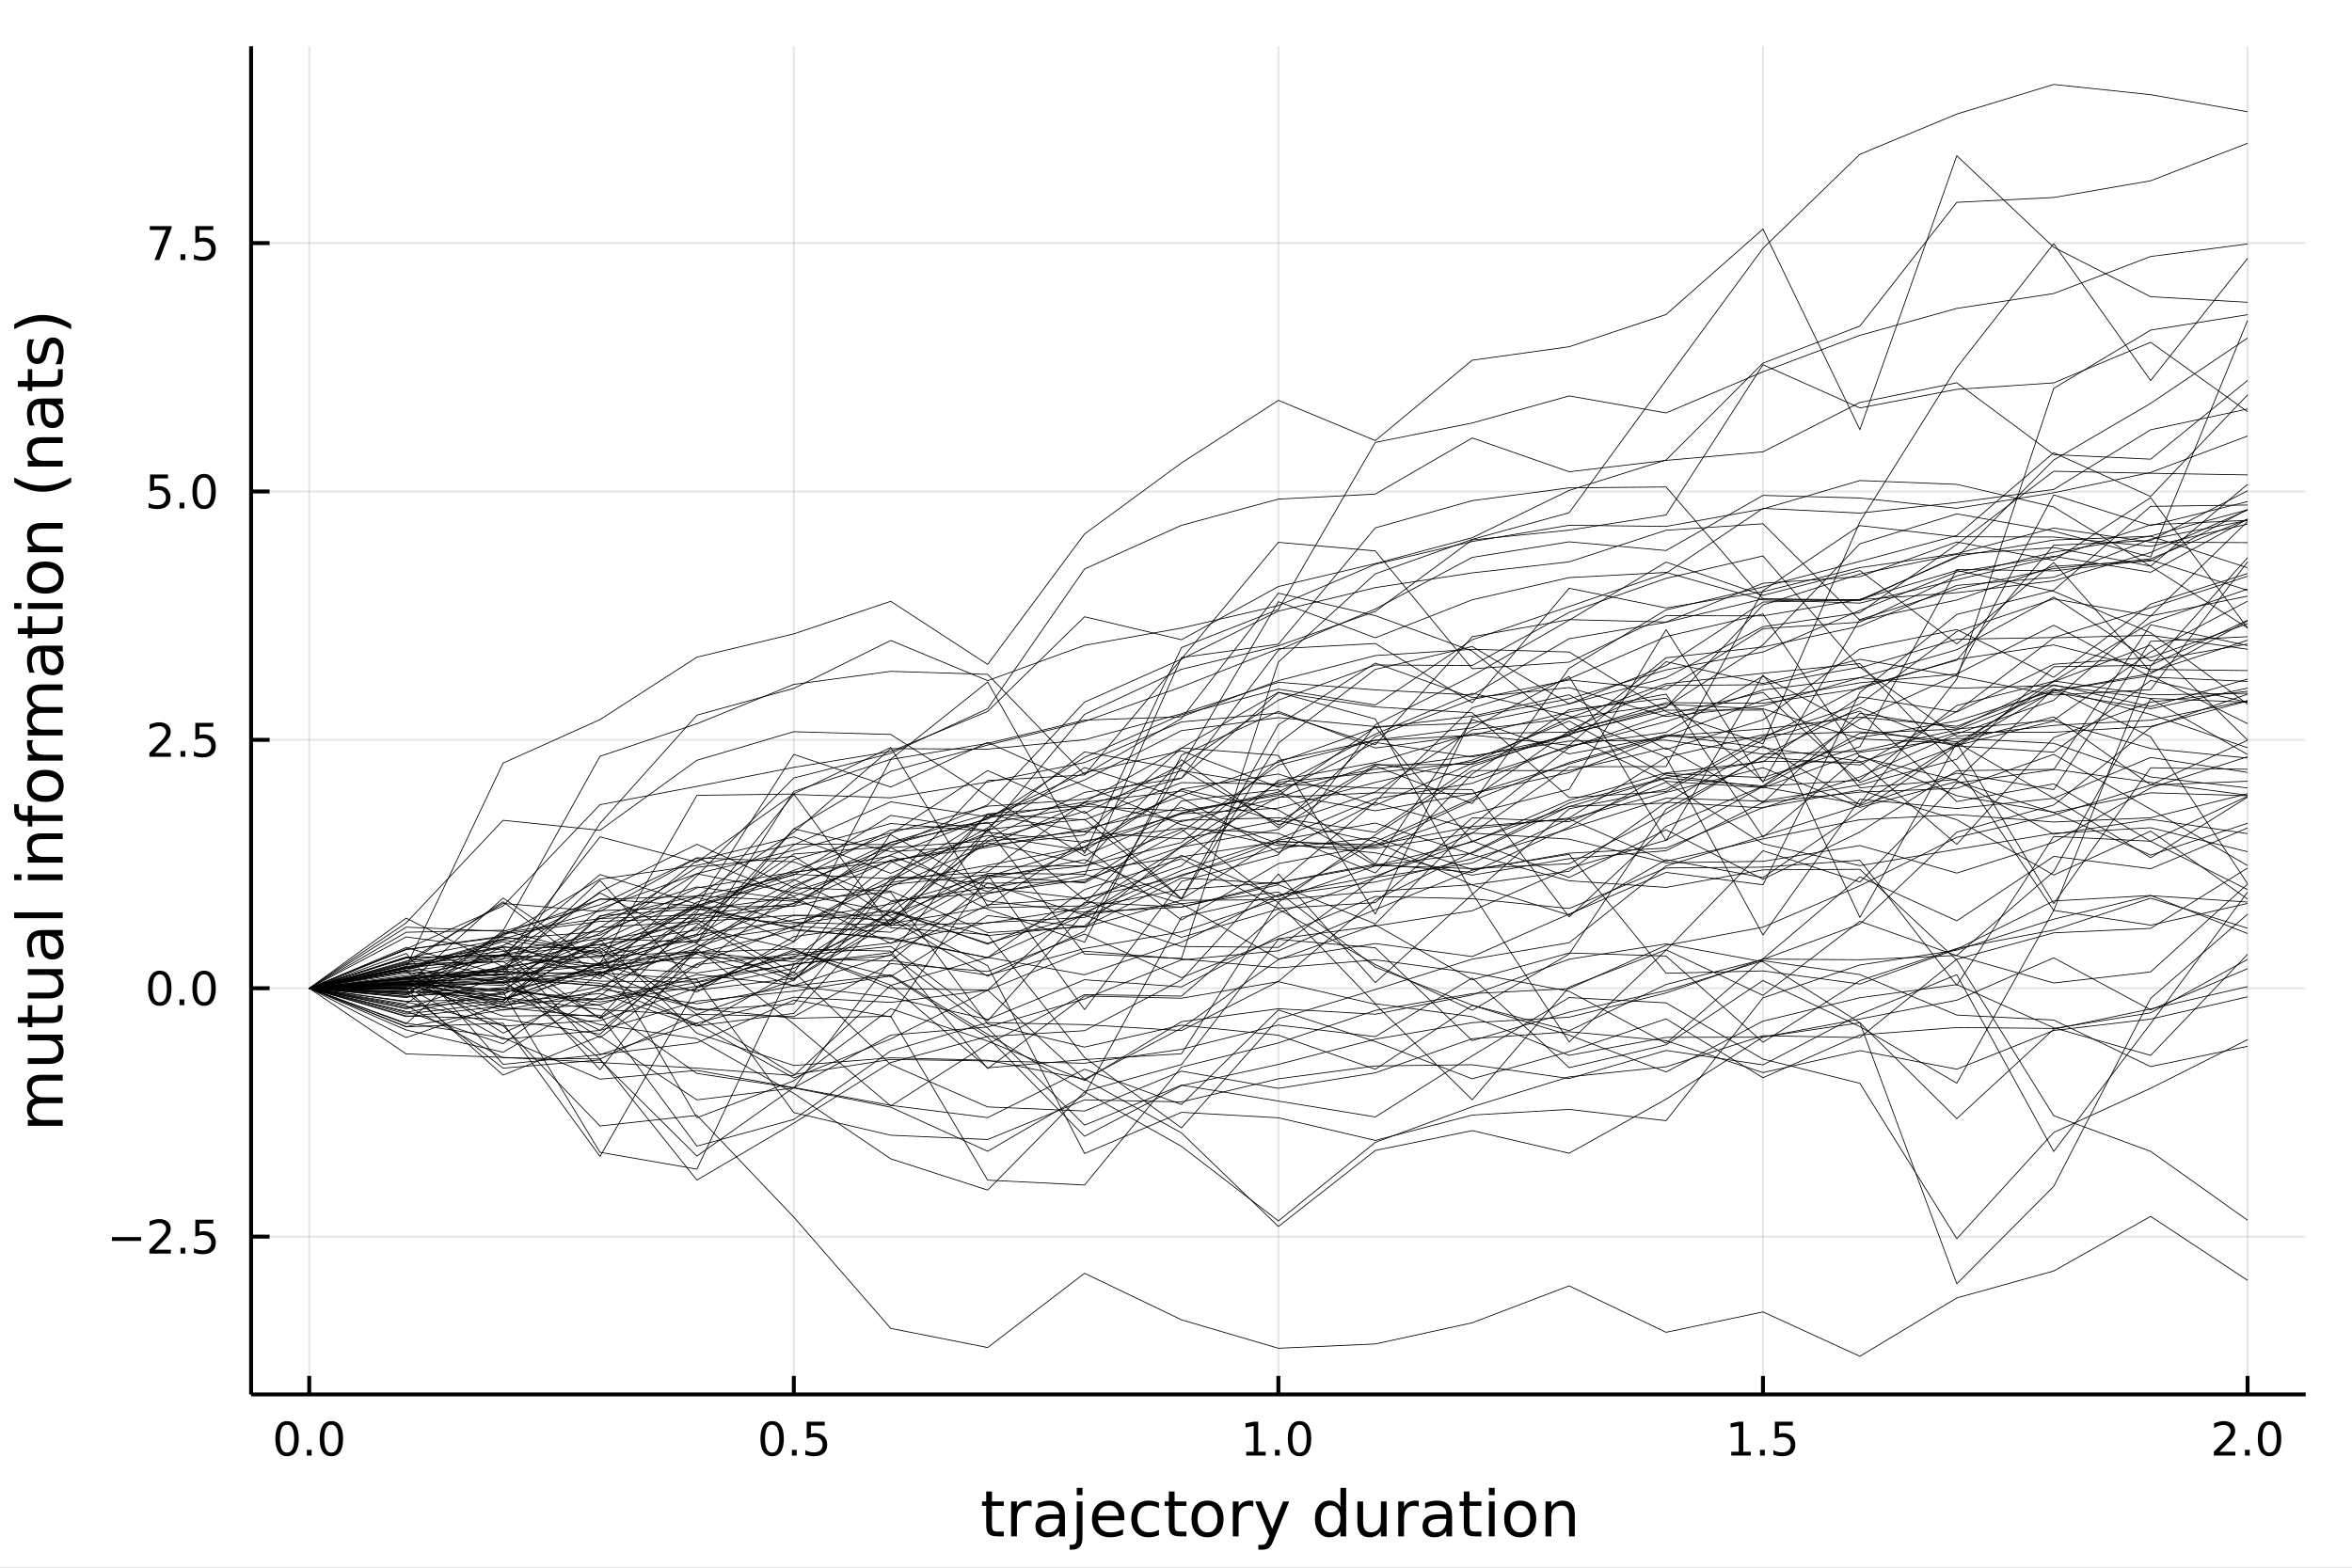 <?xml version="1.0" encoding="utf-8"?>
<svg xmlns="http://www.w3.org/2000/svg" xmlns:xlink="http://www.w3.org/1999/xlink" width="600" height="400" viewBox="0 0 2400 1600">
<rect x="0" y="0" width="2400" height="1600" fill="#808080" stroke="none"/>
<defs>
  <clipPath id="clip980">
    <rect x="0" y="0" width="2400" height="1600"/>
  </clipPath>
</defs>
<path clip-path="url(#clip980)" d="
M0 1600 L2400 1600 L2400 0 L0 0  Z
  " fill="#ffffff" fill-rule="evenodd" fill-opacity="1"/>
<defs>
  <clipPath id="clip981">
    <rect x="480" y="0" width="1681" height="1600"/>
  </clipPath>
</defs>
<path clip-path="url(#clip980)" d="
M256.209 1423.18 L2352.76 1423.18 L2352.76 47.244 L256.209 47.244  Z
  " fill="#ffffff" fill-rule="evenodd" fill-opacity="1"/>
<defs>
  <clipPath id="clip982">
    <rect x="256" y="47" width="2098" height="1377"/>
  </clipPath>
</defs>
<polyline clip-path="url(#clip982)" style="stroke:#000000; stroke-linecap:butt; stroke-linejoin:round; stroke-width:2; stroke-opacity:0.1; fill:none" points="
  315.545,1423.18 315.545,47.244 
  "/>
<polyline clip-path="url(#clip982)" style="stroke:#000000; stroke-linecap:butt; stroke-linejoin:round; stroke-width:2; stroke-opacity:0.1; fill:none" points="
  810.014,1423.18 810.014,47.244 
  "/>
<polyline clip-path="url(#clip982)" style="stroke:#000000; stroke-linecap:butt; stroke-linejoin:round; stroke-width:2; stroke-opacity:0.1; fill:none" points="
  1304.48,1423.18 1304.48,47.244 
  "/>
<polyline clip-path="url(#clip982)" style="stroke:#000000; stroke-linecap:butt; stroke-linejoin:round; stroke-width:2; stroke-opacity:0.1; fill:none" points="
  1798.95,1423.18 1798.95,47.244 
  "/>
<polyline clip-path="url(#clip982)" style="stroke:#000000; stroke-linecap:butt; stroke-linejoin:round; stroke-width:2; stroke-opacity:0.1; fill:none" points="
  2293.42,1423.18 2293.42,47.244 
  "/>
<polyline clip-path="url(#clip980)" style="stroke:#000000; stroke-linecap:butt; stroke-linejoin:round; stroke-width:4; stroke-opacity:1; fill:none" points="
  256.209,1423.18 2352.76,1423.18 
  "/>
<polyline clip-path="url(#clip980)" style="stroke:#000000; stroke-linecap:butt; stroke-linejoin:round; stroke-width:4; stroke-opacity:1; fill:none" points="
  315.545,1423.18 315.545,1404.28 
  "/>
<polyline clip-path="url(#clip980)" style="stroke:#000000; stroke-linecap:butt; stroke-linejoin:round; stroke-width:4; stroke-opacity:1; fill:none" points="
  810.014,1423.18 810.014,1404.28 
  "/>
<polyline clip-path="url(#clip980)" style="stroke:#000000; stroke-linecap:butt; stroke-linejoin:round; stroke-width:4; stroke-opacity:1; fill:none" points="
  1304.48,1423.18 1304.48,1404.28 
  "/>
<polyline clip-path="url(#clip980)" style="stroke:#000000; stroke-linecap:butt; stroke-linejoin:round; stroke-width:4; stroke-opacity:1; fill:none" points="
  1798.95,1423.18 1798.95,1404.28 
  "/>
<polyline clip-path="url(#clip980)" style="stroke:#000000; stroke-linecap:butt; stroke-linejoin:round; stroke-width:4; stroke-opacity:1; fill:none" points="
  2293.42,1423.18 2293.42,1404.28 
  "/>
<path clip-path="url(#clip980)" d="M292.929 1454.1 Q289.318 1454.1 287.49 1457.66 Q285.684 1461.2 285.684 1468.33 Q285.684 1475.44 287.49 1479.01 Q289.318 1482.55 292.929 1482.55 Q296.564 1482.55 298.369 1479.01 Q300.198 1475.44 300.198 1468.33 Q300.198 1461.2 298.369 1457.66 Q296.564 1454.1 292.929 1454.1 M292.929 1450.39 Q298.739 1450.39 301.795 1455 Q304.874 1459.58 304.874 1468.33 Q304.874 1477.06 301.795 1481.67 Q298.739 1486.25 292.929 1486.25 Q287.119 1486.25 284.04 1481.67 Q280.985 1477.06 280.985 1468.33 Q280.985 1459.58 284.04 1455 Q287.119 1450.39 292.929 1450.39 Z" fill="#000000" fill-rule="evenodd" fill-opacity="1" /><path clip-path="url(#clip980)" d="M313.091 1479.7 L317.975 1479.7 L317.975 1485.58 L313.091 1485.58 L313.091 1479.7 Z" fill="#000000" fill-rule="evenodd" fill-opacity="1" /><path clip-path="url(#clip980)" d="M338.161 1454.1 Q334.549 1454.1 332.721 1457.66 Q330.915 1461.2 330.915 1468.33 Q330.915 1475.44 332.721 1479.01 Q334.549 1482.55 338.161 1482.55 Q341.795 1482.55 343.6 1479.01 Q345.429 1475.44 345.429 1468.33 Q345.429 1461.2 343.6 1457.66 Q341.795 1454.1 338.161 1454.1 M338.161 1450.39 Q343.971 1450.39 347.026 1455 Q350.105 1459.58 350.105 1468.33 Q350.105 1477.06 347.026 1481.67 Q343.971 1486.25 338.161 1486.25 Q332.35 1486.25 329.272 1481.67 Q326.216 1477.06 326.216 1468.33 Q326.216 1459.58 329.272 1455 Q332.35 1450.39 338.161 1450.39 Z" fill="#000000" fill-rule="evenodd" fill-opacity="1" /><path clip-path="url(#clip980)" d="M787.896 1454.1 Q784.285 1454.1 782.456 1457.66 Q780.65 1461.2 780.65 1468.33 Q780.65 1475.44 782.456 1479.01 Q784.285 1482.55 787.896 1482.55 Q791.53 1482.55 793.335 1479.01 Q795.164 1475.44 795.164 1468.33 Q795.164 1461.2 793.335 1457.66 Q791.53 1454.1 787.896 1454.1 M787.896 1450.39 Q793.706 1450.39 796.761 1455 Q799.84 1459.58 799.84 1468.33 Q799.84 1477.06 796.761 1481.67 Q793.706 1486.25 787.896 1486.25 Q782.086 1486.25 779.007 1481.67 Q775.951 1477.06 775.951 1468.33 Q775.951 1459.58 779.007 1455 Q782.086 1450.39 787.896 1450.39 Z" fill="#000000" fill-rule="evenodd" fill-opacity="1" /><path clip-path="url(#clip980)" d="M808.058 1479.7 L812.942 1479.7 L812.942 1485.58 L808.058 1485.58 L808.058 1479.7 Z" fill="#000000" fill-rule="evenodd" fill-opacity="1" /><path clip-path="url(#clip980)" d="M823.173 1451.02 L841.53 1451.02 L841.53 1454.96 L827.456 1454.96 L827.456 1463.43 Q828.474 1463.08 829.493 1462.92 Q830.511 1462.73 831.53 1462.73 Q837.317 1462.73 840.696 1465.9 Q844.076 1469.08 844.076 1474.49 Q844.076 1480.07 840.604 1483.17 Q837.132 1486.25 830.812 1486.25 Q828.636 1486.25 826.368 1485.88 Q824.122 1485.51 821.715 1484.77 L821.715 1480.07 Q823.798 1481.2 826.02 1481.76 Q828.243 1482.32 830.72 1482.32 Q834.724 1482.32 837.062 1480.21 Q839.4 1478.1 839.4 1474.49 Q839.4 1470.88 837.062 1468.77 Q834.724 1466.67 830.72 1466.67 Q828.845 1466.67 826.97 1467.08 Q825.118 1467.5 823.173 1468.38 L823.173 1451.02 Z" fill="#000000" fill-rule="evenodd" fill-opacity="1" /><path clip-path="url(#clip980)" d="M1271.64 1481.64 L1279.27 1481.64 L1279.27 1455.28 L1270.96 1456.95 L1270.96 1452.69 L1279.23 1451.02 L1283.9 1451.02 L1283.9 1481.64 L1291.54 1481.64 L1291.54 1485.58 L1271.64 1485.58 L1271.64 1481.64 Z" fill="#000000" fill-rule="evenodd" fill-opacity="1" /><path clip-path="url(#clip980)" d="M1300.99 1479.7 L1305.87 1479.7 L1305.87 1485.58 L1300.99 1485.58 L1300.99 1479.7 Z" fill="#000000" fill-rule="evenodd" fill-opacity="1" /><path clip-path="url(#clip980)" d="M1326.06 1454.1 Q1322.45 1454.1 1320.62 1457.66 Q1318.81 1461.2 1318.81 1468.33 Q1318.81 1475.44 1320.62 1479.01 Q1322.45 1482.55 1326.06 1482.55 Q1329.69 1482.55 1331.5 1479.01 Q1333.32 1475.44 1333.32 1468.33 Q1333.32 1461.2 1331.5 1457.66 Q1329.69 1454.1 1326.06 1454.1 M1326.06 1450.39 Q1331.87 1450.39 1334.92 1455 Q1338 1459.58 1338 1468.33 Q1338 1477.06 1334.92 1481.67 Q1331.87 1486.25 1326.06 1486.25 Q1320.25 1486.25 1317.17 1481.67 Q1314.11 1477.06 1314.11 1468.33 Q1314.11 1459.58 1317.17 1455 Q1320.25 1450.39 1326.06 1450.39 Z" fill="#000000" fill-rule="evenodd" fill-opacity="1" /><path clip-path="url(#clip980)" d="M1766.6 1481.64 L1774.24 1481.64 L1774.24 1455.28 L1765.93 1456.95 L1765.93 1452.69 L1774.19 1451.02 L1778.87 1451.02 L1778.87 1481.64 L1786.51 1481.64 L1786.51 1485.58 L1766.6 1485.58 L1766.6 1481.64 Z" fill="#000000" fill-rule="evenodd" fill-opacity="1" /><path clip-path="url(#clip980)" d="M1795.95 1479.7 L1800.84 1479.7 L1800.84 1485.58 L1795.95 1485.58 L1795.95 1479.7 Z" fill="#000000" fill-rule="evenodd" fill-opacity="1" /><path clip-path="url(#clip980)" d="M1811.07 1451.02 L1829.43 1451.02 L1829.43 1454.96 L1815.35 1454.96 L1815.35 1463.43 Q1816.37 1463.08 1817.39 1462.92 Q1818.41 1462.73 1819.43 1462.73 Q1825.21 1462.73 1828.59 1465.9 Q1831.97 1469.08 1831.97 1474.49 Q1831.97 1480.07 1828.5 1483.17 Q1825.03 1486.25 1818.71 1486.25 Q1816.53 1486.25 1814.26 1485.88 Q1812.02 1485.51 1809.61 1484.77 L1809.61 1480.07 Q1811.69 1481.2 1813.92 1481.76 Q1816.14 1482.32 1818.62 1482.32 Q1822.62 1482.32 1824.96 1480.21 Q1827.3 1478.1 1827.3 1474.49 Q1827.3 1470.88 1824.96 1468.77 Q1822.62 1466.67 1818.62 1466.67 Q1816.74 1466.67 1814.87 1467.08 Q1813.01 1467.5 1811.07 1468.38 L1811.07 1451.02 Z" fill="#000000" fill-rule="evenodd" fill-opacity="1" /><path clip-path="url(#clip980)" d="M2264.66 1481.64 L2280.98 1481.64 L2280.98 1485.58 L2259.03 1485.58 L2259.03 1481.64 Q2261.7 1478.89 2266.28 1474.26 Q2270.89 1469.61 2272.07 1468.27 Q2274.31 1465.74 2275.19 1464.01 Q2276.09 1462.25 2276.09 1460.56 Q2276.09 1457.8 2274.15 1456.07 Q2272.23 1454.33 2269.13 1454.33 Q2266.93 1454.33 2264.47 1455.09 Q2262.04 1455.86 2259.26 1457.41 L2259.26 1452.69 Q2262.09 1451.55 2264.54 1450.97 Q2267 1450.39 2269.03 1450.39 Q2274.4 1450.39 2277.6 1453.08 Q2280.79 1455.77 2280.79 1460.26 Q2280.79 1462.39 2279.98 1464.31 Q2279.2 1466.2 2277.09 1468.8 Q2276.51 1469.47 2273.41 1472.69 Q2270.31 1475.88 2264.66 1481.64 Z" fill="#000000" fill-rule="evenodd" fill-opacity="1" /><path clip-path="url(#clip980)" d="M2290.79 1479.7 L2295.68 1479.7 L2295.68 1485.58 L2290.79 1485.58 L2290.79 1479.7 Z" fill="#000000" fill-rule="evenodd" fill-opacity="1" /><path clip-path="url(#clip980)" d="M2315.86 1454.1 Q2312.25 1454.1 2310.42 1457.66 Q2308.62 1461.2 2308.62 1468.33 Q2308.62 1475.44 2310.42 1479.01 Q2312.25 1482.55 2315.86 1482.55 Q2319.5 1482.55 2321.3 1479.01 Q2323.13 1475.44 2323.13 1468.33 Q2323.13 1461.2 2321.3 1457.66 Q2319.5 1454.1 2315.86 1454.1 M2315.86 1450.39 Q2321.67 1450.39 2324.73 1455 Q2327.81 1459.58 2327.81 1468.33 Q2327.81 1477.06 2324.73 1481.67 Q2321.67 1486.25 2315.86 1486.25 Q2310.05 1486.25 2306.97 1481.67 Q2303.92 1477.06 2303.92 1468.33 Q2303.92 1459.58 2306.97 1455 Q2310.05 1450.39 2315.86 1450.39 Z" fill="#000000" fill-rule="evenodd" fill-opacity="1" /><path clip-path="url(#clip980)" d="M1012.22 1522.27 L1012.22 1532.4 L1024.28 1532.4 L1024.28 1536.95 L1012.22 1536.95 L1012.22 1556.3 Q1012.22 1560.66 1013.39 1561.9 Q1014.6 1563.14 1018.26 1563.14 L1024.28 1563.14 L1024.28 1568.04 L1018.26 1568.04 Q1011.48 1568.04 1008.91 1565.53 Q1006.33 1562.98 1006.33 1556.3 L1006.33 1536.95 L1002.03 1536.95 L1002.03 1532.4 L1006.33 1532.4 L1006.33 1522.27 L1012.22 1522.27 Z" fill="#000000" fill-rule="evenodd" fill-opacity="1" /><path clip-path="url(#clip980)" d="M1052.64 1537.87 Q1051.65 1537.3 1050.47 1537.04 Q1049.33 1536.76 1047.93 1536.76 Q1042.96 1536.76 1040.29 1540 Q1037.65 1543.22 1037.65 1549.27 L1037.65 1568.04 L1031.76 1568.04 L1031.76 1532.4 L1037.65 1532.4 L1037.65 1537.93 Q1039.49 1534.69 1042.45 1533.13 Q1045.41 1531.54 1049.65 1531.54 Q1050.25 1531.54 1050.98 1531.63 Q1051.72 1531.7 1052.61 1531.85 L1052.64 1537.87 Z" fill="#000000" fill-rule="evenodd" fill-opacity="1" /><path clip-path="url(#clip980)" d="M1074.98 1550.12 Q1067.88 1550.12 1065.15 1551.75 Q1062.41 1553.37 1062.41 1557.29 Q1062.41 1560.4 1064.45 1562.25 Q1066.52 1564.07 1070.05 1564.07 Q1074.92 1564.07 1077.85 1560.63 Q1080.81 1557.16 1080.81 1551.43 L1080.81 1550.12 L1074.98 1550.12 M1086.66 1547.71 L1086.66 1568.04 L1080.81 1568.04 L1080.81 1562.63 Q1078.8 1565.88 1075.81 1567.44 Q1072.82 1568.97 1068.49 1568.97 Q1063.02 1568.97 1059.77 1565.91 Q1056.55 1562.82 1056.55 1557.67 Q1056.55 1551.65 1060.56 1548.6 Q1064.61 1545.54 1072.6 1545.54 L1080.81 1545.54 L1080.81 1544.97 Q1080.81 1540.93 1078.13 1538.73 Q1075.49 1536.5 1070.69 1536.5 Q1067.63 1536.5 1064.73 1537.23 Q1061.84 1537.97 1059.16 1539.43 L1059.16 1534.02 Q1062.38 1532.78 1065.4 1532.17 Q1068.43 1531.54 1071.29 1531.54 Q1079.02 1531.54 1082.84 1535.55 Q1086.66 1539.56 1086.66 1547.71 Z" fill="#000000" fill-rule="evenodd" fill-opacity="1" /><path clip-path="url(#clip980)" d="M1098.73 1532.4 L1104.58 1532.4 L1104.58 1568.68 Q1104.58 1575.49 1101.97 1578.55 Q1099.4 1581.6 1093.63 1581.6 L1091.41 1581.6 L1091.41 1576.64 L1092.97 1576.64 Q1096.31 1576.64 1097.52 1575.08 Q1098.73 1573.55 1098.73 1568.68 L1098.73 1532.4 M1098.73 1518.52 L1104.58 1518.52 L1104.58 1525.93 L1098.73 1525.93 L1098.73 1518.52 Z" fill="#000000" fill-rule="evenodd" fill-opacity="1" /><path clip-path="url(#clip980)" d="M1147.33 1548.76 L1147.33 1551.62 L1120.4 1551.62 Q1120.78 1557.67 1124.03 1560.85 Q1127.31 1564 1133.13 1564 Q1136.51 1564 1139.66 1563.17 Q1142.84 1562.35 1145.96 1560.69 L1145.96 1566.23 Q1142.81 1567.57 1139.5 1568.27 Q1136.19 1568.97 1132.78 1568.97 Q1124.25 1568.97 1119.26 1564 Q1114.29 1559.04 1114.29 1550.57 Q1114.29 1541.82 1119 1536.69 Q1123.74 1531.54 1131.76 1531.54 Q1138.96 1531.54 1143.13 1536.18 Q1147.33 1540.8 1147.33 1548.76 M1141.47 1547.04 Q1141.41 1542.23 1138.77 1539.37 Q1136.16 1536.5 1131.83 1536.5 Q1126.93 1536.5 1123.97 1539.27 Q1121.04 1542.04 1120.59 1547.07 L1141.47 1547.04 Z" fill="#000000" fill-rule="evenodd" fill-opacity="1" /><path clip-path="url(#clip980)" d="M1182.59 1533.76 L1182.59 1539.24 Q1180.11 1537.87 1177.6 1537.2 Q1175.12 1536.5 1172.57 1536.5 Q1166.87 1536.5 1163.72 1540.13 Q1160.57 1543.73 1160.57 1550.25 Q1160.57 1556.78 1163.72 1560.4 Q1166.87 1564 1172.57 1564 Q1175.12 1564 1177.6 1563.33 Q1180.11 1562.63 1182.59 1561.26 L1182.59 1566.68 Q1180.14 1567.82 1177.5 1568.39 Q1174.89 1568.97 1171.93 1568.97 Q1163.88 1568.97 1159.14 1563.91 Q1154.39 1558.85 1154.39 1550.25 Q1154.39 1541.53 1159.17 1536.53 Q1163.98 1531.54 1172.31 1531.54 Q1175.02 1531.54 1177.6 1532.11 Q1180.18 1532.65 1182.59 1533.76 Z" fill="#000000" fill-rule="evenodd" fill-opacity="1" /><path clip-path="url(#clip980)" d="M1198.57 1522.27 L1198.57 1532.4 L1210.64 1532.4 L1210.64 1536.95 L1198.57 1536.95 L1198.57 1556.3 Q1198.57 1560.66 1199.75 1561.9 Q1200.96 1563.14 1204.62 1563.14 L1210.64 1563.14 L1210.64 1568.04 L1204.62 1568.04 Q1197.84 1568.04 1195.26 1565.53 Q1192.68 1562.98 1192.68 1556.3 L1192.68 1536.95 L1188.39 1536.95 L1188.39 1532.4 L1192.68 1532.4 L1192.68 1522.27 L1198.57 1522.27 Z" fill="#000000" fill-rule="evenodd" fill-opacity="1" /><path clip-path="url(#clip980)" d="M1232.15 1536.5 Q1227.44 1536.5 1224.7 1540.19 Q1221.97 1543.85 1221.97 1550.25 Q1221.97 1556.65 1224.67 1560.34 Q1227.41 1564 1232.15 1564 Q1236.83 1564 1239.57 1560.31 Q1242.31 1556.62 1242.31 1550.25 Q1242.31 1543.92 1239.57 1540.23 Q1236.83 1536.5 1232.15 1536.5 M1232.15 1531.54 Q1239.79 1531.54 1244.15 1536.5 Q1248.51 1541.47 1248.51 1550.25 Q1248.51 1559 1244.15 1564 Q1239.79 1568.97 1232.15 1568.97 Q1224.48 1568.97 1220.12 1564 Q1215.79 1559 1215.79 1550.25 Q1215.79 1541.47 1220.12 1536.5 Q1224.48 1531.54 1232.15 1531.54 Z" fill="#000000" fill-rule="evenodd" fill-opacity="1" /><path clip-path="url(#clip980)" d="M1278.88 1537.87 Q1277.89 1537.3 1276.71 1537.04 Q1275.57 1536.76 1274.17 1536.76 Q1269.2 1536.76 1266.53 1540 Q1263.88 1543.22 1263.88 1549.27 L1263.88 1568.04 L1258 1568.04 L1258 1532.4 L1263.88 1532.4 L1263.88 1537.93 Q1265.73 1534.69 1268.69 1533.13 Q1271.65 1531.54 1275.88 1531.54 Q1276.49 1531.54 1277.22 1531.63 Q1277.95 1531.7 1278.84 1531.85 L1278.88 1537.87 Z" fill="#000000" fill-rule="evenodd" fill-opacity="1" /><path clip-path="url(#clip980)" d="M1299.85 1571.35 Q1297.37 1577.72 1295.01 1579.66 Q1292.66 1581.6 1288.71 1581.6 L1284.03 1581.6 L1284.03 1576.7 L1287.47 1576.7 Q1289.89 1576.7 1291.23 1575.56 Q1292.56 1574.41 1294.19 1570.14 L1295.24 1567.47 L1280.82 1532.4 L1287.02 1532.4 L1298.16 1560.28 L1309.3 1532.4 L1315.51 1532.4 L1299.85 1571.35 Z" fill="#000000" fill-rule="evenodd" fill-opacity="1" /><path clip-path="url(#clip980)" d="M1367.77 1537.81 L1367.77 1518.52 L1373.63 1518.52 L1373.63 1568.04 L1367.77 1568.04 L1367.77 1562.7 Q1365.93 1565.88 1363.09 1567.44 Q1360.29 1568.97 1356.35 1568.97 Q1349.89 1568.97 1345.81 1563.81 Q1341.77 1558.65 1341.77 1550.25 Q1341.77 1541.85 1345.81 1536.69 Q1349.89 1531.54 1356.35 1531.54 Q1360.29 1531.54 1363.09 1533.1 Q1365.93 1534.62 1367.77 1537.81 M1347.82 1550.25 Q1347.82 1556.71 1350.46 1560.4 Q1353.13 1564.07 1357.78 1564.07 Q1362.43 1564.07 1365.1 1560.4 Q1367.77 1556.71 1367.77 1550.25 Q1367.77 1543.79 1365.1 1540.13 Q1362.43 1536.44 1357.78 1536.44 Q1353.13 1536.44 1350.46 1540.13 Q1347.82 1543.79 1347.82 1550.25 Z" fill="#000000" fill-rule="evenodd" fill-opacity="1" /><path clip-path="url(#clip980)" d="M1385.09 1553.98 L1385.09 1532.4 L1390.94 1532.4 L1390.94 1553.75 Q1390.94 1558.81 1392.92 1561.36 Q1394.89 1563.87 1398.84 1563.87 Q1403.58 1563.87 1406.32 1560.85 Q1409.09 1557.83 1409.09 1552.61 L1409.09 1532.4 L1414.94 1532.4 L1414.94 1568.04 L1409.09 1568.04 L1409.09 1562.57 Q1406.95 1565.82 1404.12 1567.41 Q1401.32 1568.97 1397.6 1568.97 Q1391.45 1568.97 1388.27 1565.15 Q1385.09 1561.33 1385.09 1553.98 M1399.82 1531.54 L1399.82 1531.54 Z" fill="#000000" fill-rule="evenodd" fill-opacity="1" /><path clip-path="url(#clip980)" d="M1447.66 1537.87 Q1446.68 1537.3 1445.5 1537.04 Q1444.35 1536.76 1442.95 1536.76 Q1437.99 1536.76 1435.31 1540 Q1432.67 1543.22 1432.67 1549.27 L1432.67 1568.04 L1426.78 1568.04 L1426.78 1532.4 L1432.67 1532.4 L1432.67 1537.93 Q1434.52 1534.69 1437.48 1533.13 Q1440.44 1531.54 1444.67 1531.54 Q1445.28 1531.54 1446.01 1531.63 Q1446.74 1531.7 1447.63 1531.85 L1447.66 1537.87 Z" fill="#000000" fill-rule="evenodd" fill-opacity="1" /><path clip-path="url(#clip980)" d="M1470.01 1550.12 Q1462.91 1550.12 1460.17 1551.75 Q1457.43 1553.37 1457.43 1557.29 Q1457.43 1560.4 1459.47 1562.25 Q1461.54 1564.07 1465.07 1564.07 Q1469.94 1564.07 1472.87 1560.63 Q1475.83 1557.16 1475.83 1551.43 L1475.83 1550.12 L1470.01 1550.12 M1481.69 1547.71 L1481.69 1568.04 L1475.83 1568.04 L1475.83 1562.63 Q1473.83 1565.88 1470.83 1567.44 Q1467.84 1568.97 1463.51 1568.97 Q1458.04 1568.97 1454.79 1565.91 Q1451.58 1562.82 1451.58 1557.67 Q1451.58 1551.65 1455.59 1548.6 Q1459.63 1545.54 1467.62 1545.54 L1475.83 1545.54 L1475.83 1544.97 Q1475.83 1540.93 1473.16 1538.73 Q1470.52 1536.5 1465.71 1536.5 Q1462.65 1536.5 1459.76 1537.23 Q1456.86 1537.97 1454.19 1539.43 L1454.19 1534.02 Q1457.4 1532.78 1460.43 1532.17 Q1463.45 1531.54 1466.31 1531.54 Q1474.05 1531.54 1477.87 1535.55 Q1481.69 1539.56 1481.69 1547.71 Z" fill="#000000" fill-rule="evenodd" fill-opacity="1" /><path clip-path="url(#clip980)" d="M1499.54 1522.27 L1499.54 1532.4 L1511.61 1532.4 L1511.61 1536.95 L1499.54 1536.95 L1499.54 1556.3 Q1499.54 1560.66 1500.72 1561.9 Q1501.93 1563.14 1505.59 1563.14 L1511.61 1563.14 L1511.61 1568.04 L1505.59 1568.04 Q1498.81 1568.04 1496.23 1565.53 Q1493.66 1562.98 1493.66 1556.3 L1493.66 1536.95 L1489.36 1536.95 L1489.36 1532.4 L1493.66 1532.4 L1493.66 1522.27 L1499.54 1522.27 Z" fill="#000000" fill-rule="evenodd" fill-opacity="1" /><path clip-path="url(#clip980)" d="M1519.31 1532.4 L1525.17 1532.4 L1525.17 1568.04 L1519.31 1568.04 L1519.31 1532.4 M1519.31 1518.52 L1525.17 1518.52 L1525.17 1525.93 L1519.31 1525.93 L1519.31 1518.52 Z" fill="#000000" fill-rule="evenodd" fill-opacity="1" /><path clip-path="url(#clip980)" d="M1551.23 1536.5 Q1546.52 1536.5 1543.79 1540.19 Q1541.05 1543.85 1541.05 1550.25 Q1541.05 1556.65 1543.75 1560.34 Q1546.49 1564 1551.23 1564 Q1555.91 1564 1558.65 1560.31 Q1561.39 1556.62 1561.39 1550.25 Q1561.39 1543.92 1558.65 1540.23 Q1555.91 1536.5 1551.23 1536.5 M1551.23 1531.54 Q1558.87 1531.54 1563.23 1536.5 Q1567.59 1541.47 1567.59 1550.25 Q1567.59 1559 1563.23 1564 Q1558.87 1568.97 1551.23 1568.97 Q1543.56 1568.97 1539.2 1564 Q1534.87 1559 1534.87 1550.25 Q1534.87 1541.47 1539.2 1536.5 Q1543.56 1531.54 1551.23 1531.54 Z" fill="#000000" fill-rule="evenodd" fill-opacity="1" /><path clip-path="url(#clip980)" d="M1606.93 1546.53 L1606.93 1568.04 L1601.08 1568.04 L1601.08 1546.72 Q1601.08 1541.66 1599.1 1539.14 Q1597.13 1536.63 1593.18 1536.63 Q1588.44 1536.63 1585.7 1539.65 Q1582.97 1542.68 1582.97 1547.9 L1582.97 1568.04 L1577.08 1568.04 L1577.08 1532.4 L1582.97 1532.4 L1582.97 1537.93 Q1585.07 1534.72 1587.9 1533.13 Q1590.76 1531.54 1594.49 1531.54 Q1600.63 1531.54 1603.78 1535.36 Q1606.93 1539.14 1606.93 1546.53 Z" fill="#000000" fill-rule="evenodd" fill-opacity="1" /><polyline clip-path="url(#clip982)" style="stroke:#000000; stroke-linecap:butt; stroke-linejoin:round; stroke-width:2; stroke-opacity:0.1; fill:none" points="
  256.209,1262.12 2352.76,1262.12 
  "/>
<polyline clip-path="url(#clip982)" style="stroke:#000000; stroke-linecap:butt; stroke-linejoin:round; stroke-width:2; stroke-opacity:0.1; fill:none" points="
  256.209,1008.61 2352.76,1008.61 
  "/>
<polyline clip-path="url(#clip982)" style="stroke:#000000; stroke-linecap:butt; stroke-linejoin:round; stroke-width:2; stroke-opacity:0.1; fill:none" points="
  256.209,755.098 2352.76,755.098 
  "/>
<polyline clip-path="url(#clip982)" style="stroke:#000000; stroke-linecap:butt; stroke-linejoin:round; stroke-width:2; stroke-opacity:0.1; fill:none" points="
  256.209,501.589 2352.76,501.589 
  "/>
<polyline clip-path="url(#clip982)" style="stroke:#000000; stroke-linecap:butt; stroke-linejoin:round; stroke-width:2; stroke-opacity:0.1; fill:none" points="
  256.209,248.081 2352.76,248.081 
  "/>
<polyline clip-path="url(#clip980)" style="stroke:#000000; stroke-linecap:butt; stroke-linejoin:round; stroke-width:4; stroke-opacity:1; fill:none" points="
  256.209,1423.18 256.209,47.244 
  "/>
<polyline clip-path="url(#clip980)" style="stroke:#000000; stroke-linecap:butt; stroke-linejoin:round; stroke-width:4; stroke-opacity:1; fill:none" points="
  256.209,1262.12 275.106,1262.12 
  "/>
<polyline clip-path="url(#clip980)" style="stroke:#000000; stroke-linecap:butt; stroke-linejoin:round; stroke-width:4; stroke-opacity:1; fill:none" points="
  256.209,1008.61 275.106,1008.61 
  "/>
<polyline clip-path="url(#clip980)" style="stroke:#000000; stroke-linecap:butt; stroke-linejoin:round; stroke-width:4; stroke-opacity:1; fill:none" points="
  256.209,755.098 275.106,755.098 
  "/>
<polyline clip-path="url(#clip980)" style="stroke:#000000; stroke-linecap:butt; stroke-linejoin:round; stroke-width:4; stroke-opacity:1; fill:none" points="
  256.209,501.589 275.106,501.589 
  "/>
<polyline clip-path="url(#clip980)" style="stroke:#000000; stroke-linecap:butt; stroke-linejoin:round; stroke-width:4; stroke-opacity:1; fill:none" points="
  256.209,248.081 275.106,248.081 
  "/>
<path clip-path="url(#clip980)" d="M114.26 1262.57 L143.936 1262.57 L143.936 1266.5 L114.26 1266.5 L114.26 1262.57 Z" fill="#000000" fill-rule="evenodd" fill-opacity="1" /><path clip-path="url(#clip980)" d="M158.056 1275.46 L174.376 1275.46 L174.376 1279.4 L152.431 1279.4 L152.431 1275.46 Q155.093 1272.71 159.677 1268.08 Q164.283 1263.42 165.464 1262.08 Q167.709 1259.56 168.589 1257.82 Q169.491 1256.06 169.491 1254.37 Q169.491 1251.62 167.547 1249.88 Q165.626 1248.15 162.524 1248.15 Q160.325 1248.15 157.871 1248.91 Q155.44 1249.67 152.663 1251.22 L152.663 1246.5 Q155.487 1245.37 157.94 1244.79 Q160.394 1244.21 162.431 1244.21 Q167.802 1244.21 170.996 1246.9 Q174.19 1249.58 174.19 1254.07 Q174.19 1256.2 173.38 1258.12 Q172.593 1260.02 170.487 1262.61 Q169.908 1263.28 166.806 1266.5 Q163.704 1269.7 158.056 1275.46 Z" fill="#000000" fill-rule="evenodd" fill-opacity="1" /><path clip-path="url(#clip980)" d="M184.19 1273.52 L189.075 1273.52 L189.075 1279.4 L184.19 1279.4 L184.19 1273.52 Z" fill="#000000" fill-rule="evenodd" fill-opacity="1" /><path clip-path="url(#clip980)" d="M199.306 1244.84 L217.662 1244.84 L217.662 1248.77 L203.588 1248.77 L203.588 1257.24 Q204.607 1256.9 205.625 1256.73 Q206.644 1256.55 207.662 1256.55 Q213.449 1256.55 216.829 1259.72 Q220.209 1262.89 220.209 1268.31 Q220.209 1273.89 216.736 1276.99 Q213.264 1280.07 206.945 1280.07 Q204.769 1280.07 202.5 1279.7 Q200.255 1279.33 197.848 1278.59 L197.848 1273.89 Q199.931 1275.02 202.153 1275.58 Q204.375 1276.13 206.852 1276.13 Q210.857 1276.13 213.195 1274.02 Q215.533 1271.92 215.533 1268.31 Q215.533 1264.7 213.195 1262.59 Q210.857 1260.48 206.852 1260.48 Q204.977 1260.48 203.102 1260.9 Q201.25 1261.32 199.306 1262.2 L199.306 1244.84 Z" fill="#000000" fill-rule="evenodd" fill-opacity="1" /><path clip-path="url(#clip980)" d="M163.033 994.405 Q159.422 994.405 157.593 997.97 Q155.788 1001.51 155.788 1008.64 Q155.788 1015.75 157.593 1019.31 Q159.422 1022.85 163.033 1022.85 Q166.667 1022.85 168.473 1019.31 Q170.302 1015.75 170.302 1008.64 Q170.302 1001.51 168.473 997.97 Q166.667 994.405 163.033 994.405 M163.033 990.702 Q168.843 990.702 171.899 995.308 Q174.977 999.891 174.977 1008.64 Q174.977 1017.37 171.899 1021.97 Q168.843 1026.56 163.033 1026.56 Q157.223 1026.56 154.144 1021.97 Q151.089 1017.37 151.089 1008.64 Q151.089 999.891 154.144 995.308 Q157.223 990.702 163.033 990.702 Z" fill="#000000" fill-rule="evenodd" fill-opacity="1" /><path clip-path="url(#clip980)" d="M183.195 1020.01 L188.079 1020.01 L188.079 1025.89 L183.195 1025.89 L183.195 1020.01 Z" fill="#000000" fill-rule="evenodd" fill-opacity="1" /><path clip-path="url(#clip980)" d="M208.264 994.405 Q204.653 994.405 202.824 997.97 Q201.019 1001.51 201.019 1008.64 Q201.019 1015.75 202.824 1019.31 Q204.653 1022.85 208.264 1022.85 Q211.899 1022.85 213.704 1019.31 Q215.533 1015.75 215.533 1008.64 Q215.533 1001.51 213.704 997.97 Q211.899 994.405 208.264 994.405 M208.264 990.702 Q214.074 990.702 217.13 995.308 Q220.209 999.891 220.209 1008.64 Q220.209 1017.37 217.13 1021.97 Q214.074 1026.56 208.264 1026.56 Q202.454 1026.56 199.375 1021.97 Q196.32 1017.37 196.32 1008.64 Q196.32 999.891 199.375 995.308 Q202.454 990.702 208.264 990.702 Z" fill="#000000" fill-rule="evenodd" fill-opacity="1" /><path clip-path="url(#clip980)" d="M158.056 768.443 L174.376 768.443 L174.376 772.378 L152.431 772.378 L152.431 768.443 Q155.093 765.688 159.677 761.059 Q164.283 756.406 165.464 755.063 Q167.709 752.54 168.589 750.804 Q169.491 749.045 169.491 747.355 Q169.491 744.6 167.547 742.864 Q165.626 741.128 162.524 741.128 Q160.325 741.128 157.871 741.892 Q155.44 742.656 152.663 744.207 L152.663 739.485 Q155.487 738.35 157.94 737.772 Q160.394 737.193 162.431 737.193 Q167.802 737.193 170.996 739.878 Q174.19 742.563 174.19 747.054 Q174.19 749.184 173.38 751.105 Q172.593 753.003 170.487 755.596 Q169.908 756.267 166.806 759.484 Q163.704 762.679 158.056 768.443 Z" fill="#000000" fill-rule="evenodd" fill-opacity="1" /><path clip-path="url(#clip980)" d="M184.19 766.498 L189.075 766.498 L189.075 772.378 L184.19 772.378 L184.19 766.498 Z" fill="#000000" fill-rule="evenodd" fill-opacity="1" /><path clip-path="url(#clip980)" d="M199.306 737.818 L217.662 737.818 L217.662 741.753 L203.588 741.753 L203.588 750.225 Q204.607 749.878 205.625 749.716 Q206.644 749.531 207.662 749.531 Q213.449 749.531 216.829 752.702 Q220.209 755.873 220.209 761.29 Q220.209 766.869 216.736 769.971 Q213.264 773.049 206.945 773.049 Q204.769 773.049 202.5 772.679 Q200.255 772.308 197.848 771.568 L197.848 766.869 Q199.931 768.003 202.153 768.558 Q204.375 769.114 206.852 769.114 Q210.857 769.114 213.195 767.008 Q215.533 764.901 215.533 761.29 Q215.533 757.679 213.195 755.572 Q210.857 753.466 206.852 753.466 Q204.977 753.466 203.102 753.883 Q201.25 754.299 199.306 755.179 L199.306 737.818 Z" fill="#000000" fill-rule="evenodd" fill-opacity="1" /><path clip-path="url(#clip980)" d="M153.079 484.309 L171.436 484.309 L171.436 488.244 L157.362 488.244 L157.362 496.717 Q158.38 496.369 159.399 496.207 Q160.417 496.022 161.436 496.022 Q167.223 496.022 170.602 499.193 Q173.982 502.365 173.982 507.781 Q173.982 513.36 170.51 516.462 Q167.038 519.541 160.718 519.541 Q158.542 519.541 156.274 519.17 Q154.028 518.8 151.621 518.059 L151.621 513.36 Q153.704 514.494 155.927 515.05 Q158.149 515.605 160.626 515.605 Q164.63 515.605 166.968 513.499 Q169.306 511.392 169.306 507.781 Q169.306 504.17 166.968 502.064 Q164.63 499.957 160.626 499.957 Q158.751 499.957 156.876 500.374 Q155.024 500.791 153.079 501.67 L153.079 484.309 Z" fill="#000000" fill-rule="evenodd" fill-opacity="1" /><path clip-path="url(#clip980)" d="M183.195 512.99 L188.079 512.99 L188.079 518.869 L183.195 518.869 L183.195 512.99 Z" fill="#000000" fill-rule="evenodd" fill-opacity="1" /><path clip-path="url(#clip980)" d="M208.264 487.388 Q204.653 487.388 202.824 490.953 Q201.019 494.494 201.019 501.624 Q201.019 508.73 202.824 512.295 Q204.653 515.837 208.264 515.837 Q211.899 515.837 213.704 512.295 Q215.533 508.73 215.533 501.624 Q215.533 494.494 213.704 490.953 Q211.899 487.388 208.264 487.388 M208.264 483.684 Q214.074 483.684 217.13 488.291 Q220.209 492.874 220.209 501.624 Q220.209 510.351 217.13 514.957 Q214.074 519.541 208.264 519.541 Q202.454 519.541 199.375 514.957 Q196.32 510.351 196.32 501.624 Q196.32 492.874 199.375 488.291 Q202.454 483.684 208.264 483.684 Z" fill="#000000" fill-rule="evenodd" fill-opacity="1" /><path clip-path="url(#clip980)" d="M152.848 230.801 L175.07 230.801 L175.07 232.791 L162.524 265.361 L157.64 265.361 L169.445 234.736 L152.848 234.736 L152.848 230.801 Z" fill="#000000" fill-rule="evenodd" fill-opacity="1" /><path clip-path="url(#clip980)" d="M184.19 259.481 L189.075 259.481 L189.075 265.361 L184.19 265.361 L184.19 259.481 Z" fill="#000000" fill-rule="evenodd" fill-opacity="1" /><path clip-path="url(#clip980)" d="M199.306 230.801 L217.662 230.801 L217.662 234.736 L203.588 234.736 L203.588 243.208 Q204.607 242.861 205.625 242.699 Q206.644 242.514 207.662 242.514 Q213.449 242.514 216.829 245.685 Q220.209 248.856 220.209 254.273 Q220.209 259.851 216.736 262.953 Q213.264 266.032 206.945 266.032 Q204.769 266.032 202.5 265.662 Q200.255 265.291 197.848 264.55 L197.848 259.851 Q199.931 260.986 202.153 261.541 Q204.375 262.097 206.852 262.097 Q210.857 262.097 213.195 259.99 Q215.533 257.884 215.533 254.273 Q215.533 250.662 213.195 248.555 Q210.857 246.449 206.852 246.449 Q204.977 246.449 203.102 246.865 Q201.25 247.282 199.306 248.162 L199.306 230.801 Z" fill="#000000" fill-rule="evenodd" fill-opacity="1" /><path clip-path="url(#clip980)" d="M35.199 1120.99 Q31.253 1118.79 29.375 1115.74 Q27.497 1112.68 27.497 1108.54 Q27.497 1102.97 31.412 1099.95 Q35.295 1096.93 42.488 1096.93 L64.004 1096.93 L64.004 1102.82 L42.679 1102.82 Q37.555 1102.82 35.072 1104.63 Q32.589 1106.44 32.589 1110.17 Q32.589 1114.72 35.613 1117.36 Q38.637 1120 43.857 1120 L64.004 1120 L64.004 1125.89 L42.679 1125.89 Q37.523 1125.89 35.072 1127.71 Q32.589 1129.52 32.589 1133.31 Q32.589 1137.8 35.645 1140.44 Q38.669 1143.08 43.857 1143.08 L64.004 1143.08 L64.004 1148.97 L28.356 1148.97 L28.356 1143.08 L33.894 1143.08 Q30.616 1141.07 29.056 1138.27 Q27.497 1135.47 27.497 1131.62 Q27.497 1127.74 29.47 1125.03 Q31.444 1122.29 35.199 1120.99 Z" fill="#000000" fill-rule="evenodd" fill-opacity="1" /><path clip-path="url(#clip980)" d="M49.936 1085.85 L28.356 1085.85 L28.356 1079.99 L49.713 1079.99 Q54.774 1079.99 57.32 1078.02 Q59.835 1076.05 59.835 1072.1 Q59.835 1067.36 56.811 1064.62 Q53.787 1061.85 48.567 1061.85 L28.356 1061.85 L28.356 1056 L64.004 1056 L64.004 1061.85 L58.53 1061.85 Q61.776 1063.98 63.368 1066.82 Q64.927 1069.62 64.927 1073.34 Q64.927 1079.49 61.108 1082.67 Q57.288 1085.85 49.936 1085.85 M27.497 1071.11 L27.497 1071.11 Z" fill="#000000" fill-rule="evenodd" fill-opacity="1" /><path clip-path="url(#clip980)" d="M18.235 1038.14 L28.356 1038.14 L28.356 1026.08 L32.908 1026.08 L32.908 1038.14 L52.259 1038.14 Q56.62 1038.14 57.861 1036.96 Q59.103 1035.75 59.103 1032.09 L59.103 1026.08 L64.004 1026.08 L64.004 1032.09 Q64.004 1038.87 61.49 1041.45 Q58.943 1044.03 52.259 1044.03 L32.908 1044.03 L32.908 1048.33 L28.356 1048.33 L28.356 1044.03 L18.235 1044.03 L18.235 1038.14 Z" fill="#000000" fill-rule="evenodd" fill-opacity="1" /><path clip-path="url(#clip980)" d="M49.936 1018.98 L28.356 1018.98 L28.356 1013.12 L49.713 1013.12 Q54.774 1013.12 57.32 1011.15 Q59.835 1009.18 59.835 1005.23 Q59.835 1000.49 56.811 997.75 Q53.787 994.981 48.567 994.981 L28.356 994.981 L28.356 989.124 L64.004 989.124 L64.004 994.981 L58.53 994.981 Q61.776 997.113 63.368 999.946 Q64.927 1002.75 64.927 1006.47 Q64.927 1012.61 61.108 1015.8 Q57.288 1018.98 49.936 1018.98 M27.497 1004.24 L27.497 1004.24 Z" fill="#000000" fill-rule="evenodd" fill-opacity="1" /><path clip-path="url(#clip980)" d="M46.085 960.86 Q46.085 967.958 47.708 970.695 Q49.331 973.433 53.246 973.433 Q56.365 973.433 58.211 971.396 Q60.026 969.327 60.026 965.794 Q60.026 960.924 56.588 957.996 Q53.119 955.036 47.39 955.036 L46.085 955.036 L46.085 960.86 M43.666 949.179 L64.004 949.179 L64.004 955.036 L58.593 955.036 Q61.84 957.041 63.399 960.033 Q64.927 963.025 64.927 967.353 Q64.927 972.828 61.872 976.074 Q58.784 979.289 53.628 979.289 Q47.612 979.289 44.557 975.279 Q41.501 971.236 41.501 963.247 L41.501 955.036 L40.928 955.036 Q36.886 955.036 34.69 957.709 Q32.462 960.351 32.462 965.157 Q32.462 968.213 33.194 971.109 Q33.926 974.006 35.39 976.679 L29.98 976.679 Q28.738 973.464 28.133 970.441 Q27.497 967.417 27.497 964.552 Q27.497 956.818 31.507 952.999 Q35.518 949.179 43.666 949.179 Z" fill="#000000" fill-rule="evenodd" fill-opacity="1" /><path clip-path="url(#clip980)" d="M14.479 937.116 L14.479 931.26 L64.004 931.26 L64.004 937.116 L14.479 937.116 Z" fill="#000000" fill-rule="evenodd" fill-opacity="1" /><path clip-path="url(#clip980)" d="M28.356 898.285 L28.356 892.429 L64.004 892.429 L64.004 898.285 L28.356 898.285 M14.479 898.285 L14.479 892.429 L21.895 892.429 L21.895 898.285 L14.479 898.285 Z" fill="#000000" fill-rule="evenodd" fill-opacity="1" /><path clip-path="url(#clip980)" d="M42.488 850.543 L64.004 850.543 L64.004 856.399 L42.679 856.399 Q37.618 856.399 35.104 858.372 Q32.589 860.346 32.589 864.293 Q32.589 869.035 35.613 871.772 Q38.637 874.51 43.857 874.51 L64.004 874.51 L64.004 880.398 L28.356 880.398 L28.356 874.51 L33.894 874.51 Q30.68 872.409 29.088 869.576 Q27.497 866.712 27.497 862.988 Q27.497 856.845 31.316 853.694 Q35.104 850.543 42.488 850.543 Z" fill="#000000" fill-rule="evenodd" fill-opacity="1" /><path clip-path="url(#clip980)" d="M14.479 820.815 L19.349 820.815 L19.349 826.417 Q19.349 829.568 20.622 830.809 Q21.895 832.018 25.205 832.018 L28.356 832.018 L28.356 822.374 L32.908 822.374 L32.908 832.018 L64.004 832.018 L64.004 837.907 L32.908 837.907 L32.908 843.509 L28.356 843.509 L28.356 837.907 L25.874 837.907 Q19.922 837.907 17.216 835.138 Q14.479 832.369 14.479 826.353 L14.479 820.815 Z" fill="#000000" fill-rule="evenodd" fill-opacity="1" /><path clip-path="url(#clip980)" d="M32.462 802.1 Q32.462 806.81 36.154 809.548 Q39.815 812.285 46.212 812.285 Q52.609 812.285 56.302 809.579 Q59.962 806.842 59.962 802.1 Q59.962 797.421 56.27 794.684 Q52.578 791.946 46.212 791.946 Q39.878 791.946 36.186 794.684 Q32.462 797.421 32.462 802.1 M27.497 802.1 Q27.497 794.461 32.462 790.1 Q37.427 785.74 46.212 785.74 Q54.965 785.74 59.962 790.1 Q64.927 794.461 64.927 802.1 Q64.927 809.77 59.962 814.131 Q54.965 818.459 46.212 818.459 Q37.427 818.459 32.462 814.131 Q27.497 809.77 27.497 802.1 Z" fill="#000000" fill-rule="evenodd" fill-opacity="1" /><path clip-path="url(#clip980)" d="M33.831 755.375 Q33.258 756.362 33.003 757.54 Q32.717 758.686 32.717 760.086 Q32.717 765.051 35.963 767.725 Q39.178 770.367 45.225 770.367 L64.004 770.367 L64.004 776.255 L28.356 776.255 L28.356 770.367 L33.894 770.367 Q30.648 768.521 29.088 765.56 Q27.497 762.6 27.497 758.367 Q27.497 757.762 27.592 757.03 Q27.656 756.298 27.815 755.407 L33.831 755.375 Z" fill="#000000" fill-rule="evenodd" fill-opacity="1" /><path clip-path="url(#clip980)" d="M35.199 722.624 Q31.253 720.428 29.375 717.372 Q27.497 714.317 27.497 710.179 Q27.497 704.609 31.412 701.585 Q35.295 698.561 42.488 698.561 L64.004 698.561 L64.004 704.45 L42.679 704.45 Q37.555 704.45 35.072 706.264 Q32.589 708.078 32.589 711.802 Q32.589 716.354 35.613 718.995 Q38.637 721.637 43.857 721.637 L64.004 721.637 L64.004 727.525 L42.679 727.525 Q37.523 727.525 35.072 729.34 Q32.589 731.154 32.589 734.941 Q32.589 739.429 35.645 742.071 Q38.669 744.713 43.857 744.713 L64.004 744.713 L64.004 750.601 L28.356 750.601 L28.356 744.713 L33.894 744.713 Q30.616 742.708 29.056 739.907 Q27.497 737.106 27.497 733.255 Q27.497 729.371 29.47 726.666 Q31.444 723.929 35.199 722.624 Z" fill="#000000" fill-rule="evenodd" fill-opacity="1" /><path clip-path="url(#clip980)" d="M46.085 670.68 Q46.085 677.777 47.708 680.515 Q49.331 683.252 53.246 683.252 Q56.365 683.252 58.211 681.215 Q60.026 679.146 60.026 675.613 Q60.026 670.743 56.588 667.815 Q53.119 664.855 47.39 664.855 L46.085 664.855 L46.085 670.68 M43.666 658.999 L64.004 658.999 L64.004 664.855 L58.593 664.855 Q61.84 666.86 63.399 669.852 Q64.927 672.844 64.927 677.173 Q64.927 682.647 61.872 685.894 Q58.784 689.108 53.628 689.108 Q47.612 689.108 44.557 685.098 Q41.501 681.056 41.501 673.067 L41.501 664.855 L40.928 664.855 Q36.886 664.855 34.69 667.529 Q32.462 670.17 32.462 674.976 Q32.462 678.032 33.194 680.928 Q33.926 683.825 35.39 686.498 L29.98 686.498 Q28.738 683.284 28.133 680.26 Q27.497 677.236 27.497 674.372 Q27.497 666.637 31.507 662.818 Q35.518 658.999 43.666 658.999 Z" fill="#000000" fill-rule="evenodd" fill-opacity="1" /><path clip-path="url(#clip980)" d="M18.235 641.143 L28.356 641.143 L28.356 629.08 L32.908 629.08 L32.908 641.143 L52.259 641.143 Q56.62 641.143 57.861 639.965 Q59.103 638.756 59.103 635.095 L59.103 629.08 L64.004 629.08 L64.004 635.095 Q64.004 641.875 61.49 644.453 Q58.943 647.031 52.259 647.031 L32.908 647.031 L32.908 651.328 L28.356 651.328 L28.356 647.031 L18.235 647.031 L18.235 641.143 Z" fill="#000000" fill-rule="evenodd" fill-opacity="1" /><path clip-path="url(#clip980)" d="M28.356 621.377 L28.356 615.521 L64.004 615.521 L64.004 621.377 L28.356 621.377 M14.479 621.377 L14.479 615.521 L21.895 615.521 L21.895 621.377 L14.479 621.377 Z" fill="#000000" fill-rule="evenodd" fill-opacity="1" /><path clip-path="url(#clip980)" d="M32.462 589.453 Q32.462 594.164 36.154 596.901 Q39.815 599.638 46.212 599.638 Q52.609 599.638 56.302 596.933 Q59.962 594.196 59.962 589.453 Q59.962 584.774 56.27 582.037 Q52.578 579.3 46.212 579.3 Q39.878 579.3 36.186 582.037 Q32.462 584.774 32.462 589.453 M27.497 589.453 Q27.497 581.814 32.462 577.454 Q37.427 573.093 46.212 573.093 Q54.965 573.093 59.962 577.454 Q64.927 581.814 64.927 589.453 Q64.927 597.124 59.962 601.484 Q54.965 605.813 46.212 605.813 Q37.427 605.813 32.462 601.484 Q27.497 597.124 27.497 589.453 Z" fill="#000000" fill-rule="evenodd" fill-opacity="1" /><path clip-path="url(#clip980)" d="M42.488 533.753 L64.004 533.753 L64.004 539.61 L42.679 539.61 Q37.618 539.61 35.104 541.583 Q32.589 543.556 32.589 547.503 Q32.589 552.246 35.613 554.983 Q38.637 557.72 43.857 557.72 L64.004 557.72 L64.004 563.608 L28.356 563.608 L28.356 557.72 L33.894 557.72 Q30.68 555.619 29.088 552.787 Q27.497 549.922 27.497 546.198 Q27.497 540.055 31.316 536.904 Q35.104 533.753 42.488 533.753 Z" fill="#000000" fill-rule="evenodd" fill-opacity="1" /><path clip-path="url(#clip980)" d="M14.543 487.284 Q21.863 491.549 29.025 493.617 Q36.186 495.686 43.538 495.686 Q50.891 495.686 58.116 493.617 Q65.309 491.517 72.598 487.284 L72.598 492.376 Q65.118 497.15 57.893 499.538 Q50.668 501.893 43.538 501.893 Q36.441 501.893 29.247 499.538 Q22.054 497.182 14.543 492.376 L14.543 487.284 Z" fill="#000000" fill-rule="evenodd" fill-opacity="1" /><path clip-path="url(#clip980)" d="M42.488 446.288 L64.004 446.288 L64.004 452.145 L42.679 452.145 Q37.618 452.145 35.104 454.118 Q32.589 456.092 32.589 460.038 Q32.589 464.781 35.613 467.518 Q38.637 470.255 43.857 470.255 L64.004 470.255 L64.004 476.144 L28.356 476.144 L28.356 470.255 L33.894 470.255 Q30.68 468.155 29.088 465.322 Q27.497 462.457 27.497 458.733 Q27.497 452.591 31.316 449.439 Q35.104 446.288 42.488 446.288 Z" fill="#000000" fill-rule="evenodd" fill-opacity="1" /><path clip-path="url(#clip980)" d="M46.085 418.407 Q46.085 425.504 47.708 428.242 Q49.331 430.979 53.246 430.979 Q56.365 430.979 58.211 428.942 Q60.026 426.873 60.026 423.34 Q60.026 418.47 56.588 415.542 Q53.119 412.582 47.39 412.582 L46.085 412.582 L46.085 418.407 M43.666 406.726 L64.004 406.726 L64.004 412.582 L58.593 412.582 Q61.84 414.587 63.399 417.579 Q64.927 420.571 64.927 424.9 Q64.927 430.374 61.872 433.621 Q58.784 436.835 53.628 436.835 Q47.612 436.835 44.557 432.825 Q41.501 428.783 41.501 420.794 L41.501 412.582 L40.928 412.582 Q36.886 412.582 34.69 415.256 Q32.462 417.897 32.462 422.704 Q32.462 425.759 33.194 428.655 Q33.926 431.552 35.39 434.225 L29.98 434.225 Q28.738 431.011 28.133 427.987 Q27.497 424.963 27.497 422.099 Q27.497 414.364 31.507 410.545 Q35.518 406.726 43.666 406.726 Z" fill="#000000" fill-rule="evenodd" fill-opacity="1" /><path clip-path="url(#clip980)" d="M18.235 388.87 L28.356 388.87 L28.356 376.807 L32.908 376.807 L32.908 388.87 L52.259 388.87 Q56.62 388.87 57.861 387.692 Q59.103 386.483 59.103 382.822 L59.103 376.807 L64.004 376.807 L64.004 382.822 Q64.004 389.602 61.49 392.18 Q58.943 394.758 52.259 394.758 L32.908 394.758 L32.908 399.055 L28.356 399.055 L28.356 394.758 L18.235 394.758 L18.235 388.87 Z" fill="#000000" fill-rule="evenodd" fill-opacity="1" /><path clip-path="url(#clip980)" d="M29.407 346.379 L34.945 346.379 Q33.672 348.861 33.035 351.535 Q32.398 354.209 32.398 357.073 Q32.398 361.434 33.735 363.63 Q35.072 365.794 37.746 365.794 Q39.783 365.794 40.96 364.235 Q42.106 362.675 43.157 357.964 L43.602 355.959 Q44.939 349.721 47.39 347.111 Q49.809 344.469 54.169 344.469 Q59.134 344.469 62.031 348.416 Q64.927 352.331 64.927 359.206 Q64.927 362.07 64.354 365.189 Q63.813 368.277 62.699 371.714 L56.652 371.714 Q58.339 368.468 59.198 365.317 Q60.026 362.166 60.026 359.078 Q60.026 354.941 58.625 352.713 Q57.193 350.485 54.615 350.485 Q52.228 350.485 50.955 352.108 Q49.681 353.699 48.504 359.142 L48.026 361.179 Q46.88 366.622 44.525 369.041 Q42.138 371.46 38 371.46 Q32.971 371.46 30.234 367.895 Q27.497 364.33 27.497 357.773 Q27.497 354.527 27.974 351.662 Q28.452 348.798 29.407 346.379 Z" fill="#000000" fill-rule="evenodd" fill-opacity="1" /><path clip-path="url(#clip980)" d="M14.543 336.066 L14.543 330.974 Q22.054 326.199 29.247 323.844 Q36.441 321.457 43.538 321.457 Q50.668 321.457 57.893 323.844 Q65.118 326.199 72.598 330.974 L72.598 336.066 Q65.309 331.833 58.116 329.764 Q50.891 327.664 43.538 327.664 Q36.186 327.664 29.025 329.764 Q21.863 331.833 14.543 336.066 Z" fill="#000000" fill-rule="evenodd" fill-opacity="1" /><polyline clip-path="url(#clip982)" style="stroke:#000000; stroke-linecap:butt; stroke-linejoin:round; stroke-width:0.8; stroke-opacity:1; fill:none" points="
  315.545,1008.61 414.439,1034.93 513.332,1023.02 612.226,1014.02 711.12,1046.99 810.014,1034.33 908.907,927.194 1007.8,831.355 1106.69,849.001 1205.59,856.192 
  1304.48,837.597 1403.38,859.039 1502.27,815.205 1601.16,745.986 1700.06,721.328 1798.95,658.147 1897.84,554.984 1996.74,524.484 2095.63,542.083 2194.53,568.491 
  2293.42,327.116 
  "/>
<polyline clip-path="url(#clip982)" style="stroke:#000000; stroke-linecap:butt; stroke-linejoin:round; stroke-width:0.8; stroke-opacity:1; fill:none" points="
  315.545,1008.61 414.439,983.569 513.332,981.465 612.226,1038.97 711.12,970.129 810.014,906.085 908.907,909.444 1007.8,951.796 1106.69,945.96 1205.59,896.048 
  1304.48,901.919 1403.38,818.18 1502.27,722.374 1601.16,692.764 1700.06,649.673 1798.95,626.699 1897.84,772.573 1996.74,796.464 2095.63,851.441 2194.53,836.173 
  2293.42,850.798 
  "/>
<polyline clip-path="url(#clip982)" style="stroke:#000000; stroke-linecap:butt; stroke-linejoin:round; stroke-width:0.8; stroke-opacity:1; fill:none" points="
  315.545,1008.61 414.439,1018.2 513.332,997.057 612.226,1003.54 711.12,1029.35 810.014,1039.16 908.907,1037.23 1007.8,1204.47 1106.69,1209.46 1205.59,1089.02 
  1304.48,1064.44 1403.38,1031.24 1502.27,1014.09 1601.16,1008.98 1700.06,964.823 1798.95,946.249 1897.84,904.018 1996.74,854.633 2095.63,831.726 2194.53,801.241 
  2293.42,797.337 
  "/>
<polyline clip-path="url(#clip982)" style="stroke:#000000; stroke-linecap:butt; stroke-linejoin:round; stroke-width:0.8; stroke-opacity:1; fill:none" points="
  315.545,1008.61 414.439,969.154 513.332,955.275 612.226,897.233 711.12,883.264 810.014,861.52 908.907,862.034 1007.8,836.054 1106.69,772.934 1205.59,729.432 
  1304.48,703.294 1403.38,719.597 1502.27,652.894 1601.16,619.012 1700.06,585.049 1798.95,518.854 1897.84,523.67 1996.74,512.812 2095.63,499.558 2194.53,438.628 
  2293.42,417.426 
  "/>
<polyline clip-path="url(#clip982)" style="stroke:#000000; stroke-linecap:butt; stroke-linejoin:round; stroke-width:0.8; stroke-opacity:1; fill:none" points="
  315.545,1008.61 414.439,997.741 513.332,974.067 612.226,892.587 711.12,922.748 810.014,961.105 908.907,775.089 1007.8,758.671 1106.69,734.893 1205.59,731.585 
  1304.48,694.673 1403.38,669.075 1502.27,662.694 1601.16,665.456 1700.06,726.262 1798.95,759.266 1897.84,532.553 1996.74,375.155 2095.63,248.706 2194.53,388.413 
  2293.42,263.706 
  "/>
<polyline clip-path="url(#clip982)" style="stroke:#000000; stroke-linecap:butt; stroke-linejoin:round; stroke-width:0.8; stroke-opacity:1; fill:none" points="
  315.545,1008.61 414.439,973.182 513.332,1086.28 612.226,1076.33 711.12,1044.21 810.014,1017.77 908.907,1023.05 1007.8,1010.57 1106.69,920.933 1205.59,925.783 
  1304.48,902.992 1403.38,942.926 1502.27,842.581 1601.16,762.871 1700.06,729.531 1798.95,706.6 1897.84,798.657 1996.74,761.276 2095.63,767.686 2194.53,694.424 
  2293.42,716.812 
  "/>
<polyline clip-path="url(#clip982)" style="stroke:#000000; stroke-linecap:butt; stroke-linejoin:round; stroke-width:0.8; stroke-opacity:1; fill:none" points="
  315.545,1008.61 414.439,1004.61 513.332,1018.02 612.226,1045.69 711.12,1060.09 810.014,1115.86 908.907,1182.72 1007.8,1214.63 1106.69,1114.26 1205.59,1170 
  1304.48,1246.1 1403.38,1165.87 1502.27,1129.56 1601.16,1099.07 1700.06,1088.8 1798.95,1057.03 1897.84,1058.97 1996.74,978.935 2095.63,952.077 2194.53,947.49 
  2293.42,885.95 
  "/>
<polyline clip-path="url(#clip982)" style="stroke:#000000; stroke-linecap:butt; stroke-linejoin:round; stroke-width:0.8; stroke-opacity:1; fill:none" points="
  315.545,1008.61 414.439,977.485 513.332,974.541 612.226,964.062 711.12,987.704 810.014,909.556 908.907,878.826 1007.8,927.979 1106.69,961.583 1205.59,770.692 
  1304.48,726.045 1403.38,763.394 1502.27,750.184 1601.16,760.617 1700.06,675.342 1798.95,697.6 1897.84,672.877 1996.74,690.116 2095.63,709.41 2194.53,703.911 
  2293.42,573.403 
  "/>
<polyline clip-path="url(#clip982)" style="stroke:#000000; stroke-linecap:butt; stroke-linejoin:round; stroke-width:0.8; stroke-opacity:1; fill:none" points="
  315.545,1008.61 414.439,1004.18 513.332,1010.56 612.226,1020.34 711.12,1002.82 810.014,983.631 908.907,975.167 1007.8,846.1 1106.69,973.644 1205.59,978.255 
  1304.48,675.634 1403.38,585.631 1502.27,550.474 1601.16,523.283 1700.06,388.006 1798.95,253.43 1897.84,157.475 1996.74,116.398 2095.63,86.186 2194.53,96.646 
  2293.42,114.047 
  "/>
<polyline clip-path="url(#clip982)" style="stroke:#000000; stroke-linecap:butt; stroke-linejoin:round; stroke-width:0.8; stroke-opacity:1; fill:none" points="
  315.545,1008.61 414.439,1021.93 513.332,1019.94 612.226,983.481 711.12,811.737 810.014,810.384 908.907,945.123 1007.8,891.338 1106.69,892.194 1205.59,922.514 
  1304.48,978.705 1403.38,962.998 1502.27,976.28 1601.16,932.875 1700.06,890.362 1798.95,903.006 1897.84,706.827 1996.74,627.106 2095.63,602.512 2194.53,516.792 
  2293.42,515.422 
  "/>
<polyline clip-path="url(#clip982)" style="stroke:#000000; stroke-linecap:butt; stroke-linejoin:round; stroke-width:0.8; stroke-opacity:1; fill:none" points="
  315.545,1008.61 414.439,1047.98 513.332,1044.31 612.226,1180.3 711.12,1007.77 810.014,988.319 908.907,930.385 1007.8,954.885 1106.69,944.964 1205.59,863.284 
  1304.48,798.297 1403.38,788.658 1502.27,777.675 1601.16,749.618 1700.06,722.146 1798.95,617.422 1897.84,585.786 1996.74,565.769 2095.63,558.867 2194.53,577.818 
  2293.42,494.349 
  "/>
<polyline clip-path="url(#clip982)" style="stroke:#000000; stroke-linecap:butt; stroke-linejoin:round; stroke-width:0.8; stroke-opacity:1; fill:none" points="
  315.545,1008.61 414.439,1002.93 513.332,1010.55 612.226,991.308 711.12,1030.85 810.014,1024.68 908.907,900.895 1007.8,883.128 1106.69,864.044 1205.59,805.613 
  1304.48,826.753 1403.38,883.422 1502.27,859.332 1601.16,816.733 1700.06,788.753 1798.95,777.498 1897.84,711.258 1996.74,726.725 2095.63,677.926 2194.53,670.915 
  2293.42,636.65 
  "/>
<polyline clip-path="url(#clip982)" style="stroke:#000000; stroke-linecap:butt; stroke-linejoin:round; stroke-width:0.8; stroke-opacity:1; fill:none" points="
  315.545,1008.61 414.439,1010.05 513.332,988.336 612.226,968.812 711.12,937.988 810.014,924.316 908.907,859.8 1007.8,839.1 1106.69,918.216 1205.59,956.614 
  1304.48,927.841 1403.38,984.454 1502.27,1031.06 1601.16,973.73 1700.06,825.779 1798.95,772.486 1897.84,780.758 1996.74,726.055 2095.63,650.96 2194.53,648.423 
  2293.42,662.634 
  "/>
<polyline clip-path="url(#clip982)" style="stroke:#000000; stroke-linecap:butt; stroke-linejoin:round; stroke-width:0.8; stroke-opacity:1; fill:none" points="
  315.545,1008.61 414.439,997.141 513.332,1017.94 612.226,1030.32 711.12,1036.1 810.014,1096.64 908.907,1081.29 1007.8,1082.79 1106.69,1085.16 1205.59,1070.89 
  1304.48,1046.18 1403.38,1058.05 1502.27,998.133 1601.16,1089.67 1700.06,1066.33 1798.95,1000.79 1897.84,1047.81 1996.74,1105.49 2095.63,929.158 2194.53,944.223 
  2293.42,922.058 
  "/>
<polyline clip-path="url(#clip982)" style="stroke:#000000; stroke-linecap:butt; stroke-linejoin:round; stroke-width:0.8; stroke-opacity:1; fill:none" points="
  315.545,1008.61 414.439,986.206 513.332,981.359 612.226,963.794 711.12,949.181 810.014,877.381 908.907,850.107 1007.8,822.834 1106.69,815.764 1205.59,786.531 
  1304.48,802.287 1403.38,749.263 1502.27,707.524 1601.16,730.515 1700.06,772.858 1798.95,749.836 1897.84,746.9 1996.74,757.084 2095.63,731.591 2194.53,801.07 
  2293.42,755.526 
  "/>
<polyline clip-path="url(#clip982)" style="stroke:#000000; stroke-linecap:butt; stroke-linejoin:round; stroke-width:0.8; stroke-opacity:1; fill:none" points="
  315.545,1008.61 414.439,1009.44 513.332,1097.25 612.226,1057.38 711.12,1122.54 810.014,1110.43 908.907,980.07 1007.8,995.263 1106.69,967.982 1205.59,951.031 
  1304.48,917.844 1403.38,883.767 1502.27,870.803 1601.16,823.005 1700.06,819.669 1798.95,761.252 1897.84,821.288 1996.74,758.741 2095.63,698.948 2194.53,721.221 
  2293.42,693.09 
  "/>
<polyline clip-path="url(#clip982)" style="stroke:#000000; stroke-linecap:butt; stroke-linejoin:round; stroke-width:0.8; stroke-opacity:1; fill:none" points="
  315.545,1008.61 414.439,991.38 513.332,977.999 612.226,983.958 711.12,955.177 810.014,898.606 908.907,847.127 1007.8,840.21 1106.69,823.165 1205.59,827.473 
  1304.48,811.859 1403.38,741.966 1502.27,858.71 1601.16,823.253 1700.06,794.268 1798.95,802.126 1897.84,733.913 1996.74,688.663 2095.63,505.076 2194.53,536.4 
  2293.42,511.911 
  "/>
<polyline clip-path="url(#clip982)" style="stroke:#000000; stroke-linecap:butt; stroke-linejoin:round; stroke-width:0.8; stroke-opacity:1; fill:none" points="
  315.545,1008.61 414.439,969.081 513.332,956.296 612.226,971.741 711.12,924.622 810.014,888.325 908.907,851.988 1007.8,906.627 1106.69,889.22 1205.59,874.509 
  1304.48,859.049 1403.38,862.201 1502.27,843.574 1601.16,835.965 1700.06,808.803 1798.95,783.496 1897.84,824.026 1996.74,797.572 2095.63,829.368 2194.53,872.782 
  2293.42,840.256 
  "/>
<polyline clip-path="url(#clip982)" style="stroke:#000000; stroke-linecap:butt; stroke-linejoin:round; stroke-width:0.8; stroke-opacity:1; fill:none" points="
  315.545,1008.61 414.439,981.712 513.332,922.049 612.226,930.286 711.12,875.684 810.014,914.755 908.907,872.562 1007.8,834.624 1106.69,818.732 1205.59,807.34 
  1304.48,838.682 1403.38,780.67 1502.27,780.039 1601.16,750.664 1700.06,797.448 1798.95,803.908 1897.84,767.848 1996.74,753.438 2095.63,758.642 2194.53,792.947 
  2293.42,804.174 
  "/>
<polyline clip-path="url(#clip982)" style="stroke:#000000; stroke-linecap:butt; stroke-linejoin:round; stroke-width:0.8; stroke-opacity:1; fill:none" points="
  315.545,1008.61 414.439,987.261 513.332,958.378 612.226,929.427 711.12,925.613 810.014,924.978 908.907,902.776 1007.8,892.711 1106.69,1030.43 1205.59,899.592 
  1304.48,872.378 1403.38,739.71 1502.27,689.718 1601.16,632.962 1700.06,573.687 1798.95,607.618 1897.84,582.336 1996.74,657.213 2095.63,574.08 2194.53,685.775 
  2293.42,653.435 
  "/>
<polyline clip-path="url(#clip982)" style="stroke:#000000; stroke-linecap:butt; stroke-linejoin:round; stroke-width:0.8; stroke-opacity:1; fill:none" points="
  315.545,1008.61 414.439,1004.86 513.332,999.778 612.226,1080.74 711.12,1204.41 810.014,1146.26 908.907,1084.43 1007.8,1057.86 1106.69,1051.94 1205.59,1000.09 
  1304.48,891.935 1403.38,1002.89 1502.27,912.878 1601.16,825.476 1700.06,805.422 1798.95,751.516 1897.84,718.567 1996.74,644.507 2095.63,611.204 2194.53,628.646 
  2293.42,532.246 
  "/>
<polyline clip-path="url(#clip982)" style="stroke:#000000; stroke-linecap:butt; stroke-linejoin:round; stroke-width:0.8; stroke-opacity:1; fill:none" points="
  315.545,1008.61 414.439,986.836 513.332,778.832 612.226,734.45 711.12,670.718 810.014,646.906 908.907,613.707 1007.8,678.123 1106.69,544.957 1205.59,472.448 
  1304.48,408.6 1403.38,449.669 1502.27,367.634 1601.16,353.89 1700.06,320.973 1798.95,233.772 1897.84,438.455 1996.74,158.957 2095.63,252.355 2194.53,302.811 
  2293.42,308.511 
  "/>
<polyline clip-path="url(#clip982)" style="stroke:#000000; stroke-linecap:butt; stroke-linejoin:round; stroke-width:0.8; stroke-opacity:1; fill:none" points="
  315.545,1008.61 414.439,1007.46 513.332,1060.7 612.226,1051.65 711.12,1021.7 810.014,1011.6 908.907,996.053 1007.8,1058.61 1106.69,1159.73 1205.59,1107.94 
  1304.48,1086.33 1403.38,1060.58 1502.27,1043.75 1601.16,1038.13 1700.06,1013.44 1798.95,978.868 1897.84,979.545 1996.74,975.137 2095.63,889.563 2194.53,713.178 
  2293.42,770.078 
  "/>
<polyline clip-path="url(#clip982)" style="stroke:#000000; stroke-linecap:butt; stroke-linejoin:round; stroke-width:0.8; stroke-opacity:1; fill:none" points="
  315.545,1008.61 414.439,977.917 513.332,958.427 612.226,950.751 711.12,915.828 810.014,941.397 908.907,944.28 1007.8,942.063 1106.69,926.54 1205.59,907.751 
  1304.48,900.589 1403.38,881.93 1502.27,890.387 1601.16,844.056 1700.06,789.515 1798.95,793.616 1897.84,762.033 1996.74,581.186 2095.63,582.668 2194.53,571.551 
  2293.42,602.44 
  "/>
<polyline clip-path="url(#clip982)" style="stroke:#000000; stroke-linecap:butt; stroke-linejoin:round; stroke-width:0.8; stroke-opacity:1; fill:none" points="
  315.545,1008.61 414.439,997.537 513.332,1047.14 612.226,1041.59 711.12,1008.23 810.014,961.231 908.907,880.327 1007.8,852.683 1106.69,868.281 1205.59,805.317 
  1304.48,789.961 1403.38,821.945 1502.27,779.125 1601.16,732.615 1700.06,697.794 1798.95,687.101 1897.84,677.315 1996.74,781.574 2095.63,929.276 2194.53,679.872 
  2293.42,569.155 
  "/>
<polyline clip-path="url(#clip982)" style="stroke:#000000; stroke-linecap:butt; stroke-linejoin:round; stroke-width:0.8; stroke-opacity:1; fill:none" points="
  315.545,1008.61 414.439,1000.07 513.332,987.492 612.226,937.373 711.12,914.247 810.014,919.745 908.907,943.319 1007.8,846.422 1106.69,836.214 1205.59,917.561 
  1304.48,857.414 1403.38,840.015 1502.27,872.073 1601.16,898.953 1700.06,905.706 1798.95,887.808 1897.84,887.219 1996.74,979.913 2095.63,1138.71 2194.53,1175.11 
  2293.42,1245.38 
  "/>
<polyline clip-path="url(#clip982)" style="stroke:#000000; stroke-linecap:butt; stroke-linejoin:round; stroke-width:0.8; stroke-opacity:1; fill:none" points="
  315.545,1008.61 414.439,999.201 513.332,994.937 612.226,984.772 711.12,920.824 810.014,890.612 908.907,873.55 1007.8,910.142 1106.69,864.367 1205.59,829.519 
  1304.48,808.374 1403.38,757.731 1502.27,772.646 1601.16,750.941 1700.06,671.374 1798.95,660.36 1897.84,639.035 1996.74,597.441 2095.63,589.153 2194.53,550.243 
  2293.42,531.159 
  "/>
<polyline clip-path="url(#clip982)" style="stroke:#000000; stroke-linecap:butt; stroke-linejoin:round; stroke-width:0.8; stroke-opacity:1; fill:none" points="
  315.545,1008.61 414.439,1017.31 513.332,1007.86 612.226,1026.15 711.12,1095.56 810.014,1110.42 908.907,1130.04 1007.8,1175.03 1106.69,1117.41 1205.59,936.123 
  1304.48,913.7 1403.38,900.199 1502.27,876.389 1601.16,845.791 1700.06,814.631 1798.95,817.675 1897.84,801.071 1996.74,774.9 2095.63,680.494 2194.53,679.033 
  2293.42,632.962 
  "/>
<polyline clip-path="url(#clip982)" style="stroke:#000000; stroke-linecap:butt; stroke-linejoin:round; stroke-width:0.8; stroke-opacity:1; fill:none" points="
  315.545,1008.61 414.439,984.379 513.332,920.306 612.226,996.71 711.12,946.479 810.014,968.759 908.907,1008.93 1007.8,1010.47 1106.69,1101.37 1205.59,1156.31 
  1304.48,1251.77 1403.38,1174.19 1502.27,1153.92 1601.16,1177.02 1700.06,1121.83 1798.95,1058.31 1897.84,1043.88 1996.74,1141.7 2095.63,1050.43 2194.53,1029.71 
  2293.42,1006.93 
  "/>
<polyline clip-path="url(#clip982)" style="stroke:#000000; stroke-linecap:butt; stroke-linejoin:round; stroke-width:0.8; stroke-opacity:1; fill:none" points="
  315.545,1008.61 414.439,1016.77 513.332,1010.45 612.226,1022.66 711.12,1006.55 810.014,971.017 908.907,996.653 1007.8,934.479 1106.69,946.133 1205.59,918.82 
  1304.48,918.345 1403.38,909.754 1502.27,902.839 1601.16,889.163 1700.06,818.817 1798.95,824.547 1897.84,792.916 1996.74,748.949 2095.63,714.681 2194.53,628.57 
  2293.42,608.413 
  "/>
<polyline clip-path="url(#clip982)" style="stroke:#000000; stroke-linecap:butt; stroke-linejoin:round; stroke-width:0.8; stroke-opacity:1; fill:none" points="
  315.545,1008.61 414.439,1004.69 513.332,1028.2 612.226,1038.2 711.12,933.08 810.014,922.239 908.907,877.793 1007.8,864.797 1106.69,845.857 1205.59,824.188 
  1304.48,861.114 1403.38,870.406 1502.27,893.206 1601.16,876.337 1700.06,868.24 1798.95,818.927 1897.84,808.456 1996.74,804.528 2095.63,769.909 2194.53,825.811 
  2293.42,883.426 
  "/>
<polyline clip-path="url(#clip982)" style="stroke:#000000; stroke-linecap:butt; stroke-linejoin:round; stroke-width:0.8; stroke-opacity:1; fill:none" points="
  315.545,1008.61 414.439,1022.5 513.332,1046.77 612.226,1149.18 711.12,1138.36 810.014,1242.23 908.907,1355.76 1007.8,1375.32 1106.69,1299.5 1205.59,1347.01 
  1304.48,1376.06 1403.38,1371.66 1502.27,1350.03 1601.16,1312.35 1700.06,1359.75 1798.95,1338.95 1897.84,1384.24 1996.74,1324.68 2095.63,1297.19 2194.53,1241.45 
  2293.42,1306.74 
  "/>
<polyline clip-path="url(#clip982)" style="stroke:#000000; stroke-linecap:butt; stroke-linejoin:round; stroke-width:0.8; stroke-opacity:1; fill:none" points="
  315.545,1008.61 414.439,988.28 513.332,959.511 612.226,972.935 711.12,953.985 810.014,938.995 908.907,922.631 1007.8,893.838 1106.69,901.101 1205.59,848.888 
  1304.48,780.805 1403.38,755.677 1502.27,750.458 1601.16,726.727 1700.06,708.39 1798.95,854.311 1897.84,771.172 1996.74,812.142 2095.63,828.999 2194.53,809.122 
  2293.42,812.125 
  "/>
<polyline clip-path="url(#clip982)" style="stroke:#000000; stroke-linecap:butt; stroke-linejoin:round; stroke-width:0.8; stroke-opacity:1; fill:none" points="
  315.545,1008.61 414.439,990.265 513.332,1003.27 612.226,1051.56 711.12,971.975 810.014,968.41 908.907,970.738 1007.8,1090.64 1106.69,1016.54 1205.59,1018.81 
  1304.48,1001.87 1403.38,1025 1502.27,1122.49 1601.16,1007.4 1700.06,969.386 1798.95,1015.89 1897.84,940.33 1996.74,975.342 2095.63,1003.25 2194.53,991.9 
  2293.42,902.286 
  "/>
<polyline clip-path="url(#clip982)" style="stroke:#000000; stroke-linecap:butt; stroke-linejoin:round; stroke-width:0.8; stroke-opacity:1; fill:none" points="
  315.545,1008.61 414.439,1009.25 513.332,1001.73 612.226,969.96 711.12,1140.77 810.014,1103.03 908.907,1029.52 1007.8,1062.59 1106.69,1102.72 1205.59,1042.71 
  1304.48,1029.52 1403.38,1035.13 1502.27,1015.39 1601.16,978.992 1700.06,963.314 1798.95,981.624 1897.84,1043.79 1996.74,1310.23 2095.63,1210.79 2194.53,1018.94 
  2293.42,933.062 
  "/>
<polyline clip-path="url(#clip982)" style="stroke:#000000; stroke-linecap:butt; stroke-linejoin:round; stroke-width:0.8; stroke-opacity:1; fill:none" points="
  315.545,1008.61 414.439,941.922 513.332,837.195 612.226,847.432 711.12,775.954 810.014,746.793 908.907,749.599 1007.8,812.593 1106.69,873.385 1205.59,830.077 
  1304.48,810.09 1403.38,827.47 1502.27,809.95 1601.16,788.574 1700.06,751.697 1798.95,714.452 1897.84,696.834 1996.74,687.874 2095.63,638.088 2194.53,691.033 
  2293.42,695.461 
  "/>
<polyline clip-path="url(#clip982)" style="stroke:#000000; stroke-linecap:butt; stroke-linejoin:round; stroke-width:0.8; stroke-opacity:1; fill:none" points="
  315.545,1008.61 414.439,1006.48 513.332,1002.79 612.226,994.179 711.12,1047.3 810.014,991.702 908.907,1086.49 1007.8,1129.75 1106.69,1133.93 1205.59,1093.25 
  1304.48,1110.83 1403.38,1094.95 1502.27,1060.1 1601.16,1053 1700.06,1062.14 1798.95,1094.72 1897.84,1072.31 1996.74,1091.23 2095.63,1051.73 2194.53,1040.07 
  2293.42,1017.37 
  "/>
<polyline clip-path="url(#clip982)" style="stroke:#000000; stroke-linecap:butt; stroke-linejoin:round; stroke-width:0.8; stroke-opacity:1; fill:none" points="
  315.545,1008.61 414.439,1003.44 513.332,1012.51 612.226,1176.05 711.12,1193.24 810.014,984.194 908.907,972.27 1007.8,923.495 1106.69,916.605 1205.59,894.256 
  1304.48,858.517 1403.38,864.421 1502.27,830.271 1601.16,805.586 1700.06,642.608 1798.95,798.199 1897.84,632.335 1996.74,601.051 2095.63,580.26 2194.53,570.318 
  2293.42,529.776 
  "/>
<polyline clip-path="url(#clip982)" style="stroke:#000000; stroke-linecap:butt; stroke-linejoin:round; stroke-width:0.8; stroke-opacity:1; fill:none" points="
  315.545,1008.61 414.439,1003.72 513.332,1036.99 612.226,1036.1 711.12,1169.74 810.014,1142.49 908.907,1072.59 1007.8,1043.65 1106.69,1045.76 1205.59,1051.87 
  1304.48,1001.62 1403.38,918.419 1502.27,869.807 1601.16,819.657 1700.06,793.582 1798.95,776.964 1897.84,777.969 1996.74,747.484 2095.63,747.302 2194.53,741.353 
  2293.42,715.426 
  "/>
<polyline clip-path="url(#clip982)" style="stroke:#000000; stroke-linecap:butt; stroke-linejoin:round; stroke-width:0.8; stroke-opacity:1; fill:none" points="
  315.545,1008.61 414.439,1001.02 513.332,1004.09 612.226,946.355 711.12,940.583 810.014,934.065 908.907,934.161 1007.8,894.675 1106.69,864.596 1205.59,938.958 
  1304.48,881.452 1403.38,862.623 1502.27,817.186 1601.16,778.207 1700.06,749.747 1798.95,763.079 1897.84,776.893 1996.74,861.799 2095.63,752.835 2194.53,716.564 
  2293.42,705.535 
  "/>
<polyline clip-path="url(#clip982)" style="stroke:#000000; stroke-linecap:butt; stroke-linejoin:round; stroke-width:0.8; stroke-opacity:1; fill:none" points="
  315.545,1008.61 414.439,999.475 513.332,1025.02 612.226,935.38 711.12,905.188 810.014,918.326 908.907,910.615 1007.8,1045.03 1106.69,1068.69 1205.59,1046.31 
  1304.48,1056.54 1403.38,1091.3 1502.27,1026.11 1601.16,1056.47 1700.06,1094.02 1798.95,1042.19 1897.84,1018.29 1996.74,1004.9 2095.63,1048.97 2194.53,1077.17 
  2293.42,973.986 
  "/>
<polyline clip-path="url(#clip982)" style="stroke:#000000; stroke-linecap:butt; stroke-linejoin:round; stroke-width:0.8; stroke-opacity:1; fill:none" points="
  315.545,1008.61 414.439,1001.99 513.332,975.417 612.226,977.296 711.12,926.243 810.014,892.321 908.907,896.746 1007.8,834.297 1106.69,788.602 1205.59,766.325 
  1304.48,803.466 1403.38,784.938 1502.27,771.406 1601.16,756.385 1700.06,755.424 1798.95,769.71 1897.84,766.591 1996.74,744.944 2095.63,706.763 2194.53,723.317 
  2293.42,702.297 
  "/>
<polyline clip-path="url(#clip982)" style="stroke:#000000; stroke-linecap:butt; stroke-linejoin:round; stroke-width:0.8; stroke-opacity:1; fill:none" points="
  315.545,1008.61 414.439,1032.31 513.332,1065.39 612.226,992.965 711.12,999.674 810.014,1135.56 908.907,1158.64 1007.8,1163.01 1106.69,1122.5 1205.59,1124.6 
  1304.48,1101.04 1403.38,1087.92 1502.27,1086.68 1601.16,1100.78 1700.06,1072.09 1798.95,1086.84 1897.84,1035.25 1996.74,994.753 2095.63,1175.23 2194.53,1044.71 
  2293.42,910.507 
  "/>
<polyline clip-path="url(#clip982)" style="stroke:#000000; stroke-linecap:butt; stroke-linejoin:round; stroke-width:0.8; stroke-opacity:1; fill:none" points="
  315.545,1008.61 414.439,1013.99 513.332,965.835 612.226,985.995 711.12,977.462 810.014,977.781 908.907,904.895 1007.8,862.368 1106.69,852.161 1205.59,763.484 
  1304.48,706.573 1403.38,733.854 1502.27,911.554 1601.16,1063.43 1700.06,969.843 1798.95,868.286 1897.84,900.263 1996.74,799.018 2095.63,785.48 2194.53,637.678 
  2293.42,658.919 
  "/>
<polyline clip-path="url(#clip982)" style="stroke:#000000; stroke-linecap:butt; stroke-linejoin:round; stroke-width:0.8; stroke-opacity:1; fill:none" points="
  315.545,1008.61 414.439,951.478 513.332,949.39 612.226,975.762 711.12,971.551 810.014,995.648 908.907,930.596 1007.8,962.694 1106.69,933.394 1205.59,922.398 
  1304.48,910.428 1403.38,987.018 1502.27,1025.9 1601.16,1051.95 1700.06,1004.74 1798.95,979.195 1897.84,943.013 1996.74,849.308 2095.63,821.62 2194.53,742.363 
  2293.42,708.488 
  "/>
<polyline clip-path="url(#clip982)" style="stroke:#000000; stroke-linecap:butt; stroke-linejoin:round; stroke-width:0.8; stroke-opacity:1; fill:none" points="
  315.545,1008.61 414.439,1014.97 513.332,953.198 612.226,940.367 711.12,937.025 810.014,871.626 908.907,863.76 1007.8,821.423 1106.69,716.593 1205.59,672.7 
  1304.48,623.708 1403.38,599.71 1502.27,584.683 1601.16,573.425 1700.06,541.174 1798.95,534.552 1897.84,633.104 1996.74,612.421 2095.63,577.916 2194.53,572.506 
  2293.42,519.954 
  "/>
<polyline clip-path="url(#clip982)" style="stroke:#000000; stroke-linecap:butt; stroke-linejoin:round; stroke-width:0.8; stroke-opacity:1; fill:none" points="
  315.545,1008.61 414.439,1029.52 513.332,1012.62 612.226,927.207 711.12,891.795 810.014,911.219 908.907,931.267 1007.8,858.63 1106.69,848.503 1205.59,812.33 
  1304.48,777.88 1403.38,742.718 1502.27,730.856 1601.16,709.125 1700.06,764.94 1798.95,734.7 1897.84,662.486 1996.74,642.52 2095.63,691.254 2194.53,616.486 
  2293.42,585.34 
  "/>
<polyline clip-path="url(#clip982)" style="stroke:#000000; stroke-linecap:butt; stroke-linejoin:round; stroke-width:0.8; stroke-opacity:1; fill:none" points="
  315.545,1008.61 414.439,1008.42 513.332,986.408 612.226,975.228 711.12,959.131 810.014,921.776 908.907,865.175 1007.8,858.078 1106.69,828.001 1205.59,917.116 
  1304.48,739.668 1403.38,676.809 1502.27,712.001 1601.16,701.738 1700.06,731.23 1798.95,720.444 1897.84,691.68 1996.74,702.421 2095.63,699.699 2194.53,712.853 
  2293.42,716.673 
  "/>
<polyline clip-path="url(#clip982)" style="stroke:#000000; stroke-linecap:butt; stroke-linejoin:round; stroke-width:0.8; stroke-opacity:1; fill:none" points="
  315.545,1008.61 414.439,1027.58 513.332,1021.68 612.226,957.827 711.12,878.173 810.014,854.08 908.907,891.312 1007.8,849.44 1106.69,859.596 1205.59,830.632 
  1304.48,824.795 1403.38,798.494 1502.27,775.778 1601.16,735.91 1700.06,791.13 1798.95,803.48 1897.84,820.529 1996.74,692.953 2095.63,396.373 2194.53,336.901 
  2293.42,321.177 
  "/>
<polyline clip-path="url(#clip982)" style="stroke:#000000; stroke-linecap:butt; stroke-linejoin:round; stroke-width:0.8; stroke-opacity:1; fill:none" points="
  315.545,1008.61 414.439,1002.1 513.332,990.797 612.226,898.484 711.12,1007.91 810.014,969.166 908.907,1005.47 1007.8,1089.85 1106.69,1081.39 1205.59,1075.48 
  1304.48,920.907 1403.38,852.203 1502.27,786.438 1601.16,786.476 1700.06,763.229 1798.95,819.079 1897.84,728.016 1996.74,743.209 2095.63,695.781 2194.53,658.349 
  2293.42,755.26 
  "/>
<polyline clip-path="url(#clip982)" style="stroke:#000000; stroke-linecap:butt; stroke-linejoin:round; stroke-width:0.8; stroke-opacity:1; fill:none" points="
  315.545,1008.61 414.439,991.157 513.332,1028.28 612.226,982.37 711.12,924.857 810.014,948.221 908.907,958.452 1007.8,977.335 1106.69,907.901 1205.59,876.374 
  1304.48,927.155 1403.38,921.233 1502.27,834.635 1601.16,838.701 1700.06,798.317 1798.95,861.165 1897.84,883.484 1996.74,866.818 2095.63,850.522 2194.53,844.773 
  2293.42,869.293 
  "/>
<polyline clip-path="url(#clip982)" style="stroke:#000000; stroke-linecap:butt; stroke-linejoin:round; stroke-width:0.8; stroke-opacity:1; fill:none" points="
  315.545,1008.61 414.439,1075.66 513.332,1079.12 612.226,1084.38 711.12,1090.15 810.014,1097.77 908.907,1005.65 1007.8,977.101 1106.69,994.876 1205.59,961.594 
  1304.48,913.411 1403.38,894.111 1502.27,858.322 1601.16,895.59 1700.06,846.812 1798.95,897.364 1897.84,849.122 1996.74,786.593 2095.63,785.209 2194.53,798.599 
  2293.42,811.602 
  "/>
<polyline clip-path="url(#clip982)" style="stroke:#000000; stroke-linecap:butt; stroke-linejoin:round; stroke-width:0.8; stroke-opacity:1; fill:none" points="
  315.545,1008.61 414.439,980.868 513.332,966.799 612.226,967.331 711.12,1035.2 810.014,1000.36 908.907,901.66 1007.8,796.602 1106.69,790.938 1205.59,672.461 
  1304.48,553.499 1403.38,562.275 1502.27,682.555 1601.16,675.806 1700.06,628.358 1798.95,628.567 1897.84,611.734 1996.74,582.178 2095.63,603.513 2194.53,645.863 
  2293.42,718.579 
  "/>
<polyline clip-path="url(#clip982)" style="stroke:#000000; stroke-linecap:butt; stroke-linejoin:round; stroke-width:0.8; stroke-opacity:1; fill:none" points="
  315.545,1008.61 414.439,990.234 513.332,961.038 612.226,999.001 711.12,893.803 810.014,794.018 908.907,768.88 1007.8,723.293 1106.69,580.697 1205.59,536.128 
  1304.48,509.386 1403.38,504.279 1502.27,446.993 1601.16,481.477 1700.06,469.894 1798.95,461.136 1897.84,410.759 1996.74,390.675 2095.63,463.999 2194.53,468.635 
  2293.42,388.317 
  "/>
<polyline clip-path="url(#clip982)" style="stroke:#000000; stroke-linecap:butt; stroke-linejoin:round; stroke-width:0.8; stroke-opacity:1; fill:none" points="
  315.545,1008.61 414.439,1047.75 513.332,1030.42 612.226,1025.28 711.12,994.574 810.014,1005.73 908.907,974.228 1007.8,1049.32 1106.69,1148.38 1205.59,1107.51 
  1304.48,1123.77 1403.38,1139.97 1502.27,1077.57 1601.16,1018.1 1700.06,1023.55 1798.95,1080.9 1897.84,1105.65 1996.74,1264.25 2095.63,1155.83 2194.53,1110.68 
  2293.42,1061.05 
  "/>
<polyline clip-path="url(#clip982)" style="stroke:#000000; stroke-linecap:butt; stroke-linejoin:round; stroke-width:0.8; stroke-opacity:1; fill:none" points="
  315.545,1008.61 414.439,1008.34 513.332,1022.02 612.226,934.467 711.12,927.532 810.014,946.653 908.907,898.921 1007.8,844.799 1106.69,767.358 1205.59,785.144 
  1304.48,841.81 1403.38,808.282 1502.27,744.893 1601.16,733.076 1700.06,718.958 1798.95,723.442 1897.84,754.096 1996.74,758.752 2095.63,922.171 2194.53,783.589 
  2293.42,785.143 
  "/>
<polyline clip-path="url(#clip982)" style="stroke:#000000; stroke-linecap:butt; stroke-linejoin:round; stroke-width:0.8; stroke-opacity:1; fill:none" points="
  315.545,1008.61 414.439,1010.07 513.332,951.869 612.226,937.46 711.12,933.549 810.014,942.923 908.907,928.846 1007.8,963.723 1106.69,922.625 1205.59,817.454 
  1304.48,805.955 1403.38,881.761 1502.27,734.305 1601.16,769.431 1700.06,751.144 1798.95,743.988 1897.84,732.008 1996.74,741.244 2095.63,703.06 2194.53,729.149 
  2293.42,763.18 
  "/>
<polyline clip-path="url(#clip982)" style="stroke:#000000; stroke-linecap:butt; stroke-linejoin:round; stroke-width:0.8; stroke-opacity:1; fill:none" points="
  315.545,1008.61 414.439,1058.93 513.332,1024.78 612.226,1019.36 711.12,998.633 810.014,984.619 908.907,920.562 1007.8,905.809 1106.69,917.469 1205.59,883.655 
  1304.48,796.406 1403.38,778.167 1502.27,748.68 1601.16,747.229 1700.06,717.164 1798.95,717.759 1897.84,702.767 1996.74,672.93 2095.63,658.245 2194.53,683.263 
  2293.42,684.379 
  "/>
<polyline clip-path="url(#clip982)" style="stroke:#000000; stroke-linecap:butt; stroke-linejoin:round; stroke-width:0.8; stroke-opacity:1; fill:none" points="
  315.545,1008.61 414.439,1002.76 513.332,997.287 612.226,958.806 711.12,1054.6 810.014,1087.47 908.907,1079.63 1007.8,1082.1 1106.69,1101.38 1205.59,1049.32 
  1304.48,979.326 1403.38,943.906 1502.27,999.966 1601.16,972.654 1700.06,975.734 1798.95,1063.76 1897.84,1000.81 1996.74,967.976 2095.63,949.195 2194.53,916.671 
  2293.42,947.377 
  "/>
<polyline clip-path="url(#clip982)" style="stroke:#000000; stroke-linecap:butt; stroke-linejoin:round; stroke-width:0.8; stroke-opacity:1; fill:none" points="
  315.545,1008.61 414.439,988.693 513.332,965.029 612.226,917.489 711.12,924.629 810.014,769.967 908.907,803.3 1007.8,757.657 1106.69,802.247 1205.59,841.738 
  1304.48,862.974 1403.38,865.879 1502.27,850.272 1601.16,856.447 1700.06,880.577 1798.95,879.086 1897.84,862.949 1996.74,891.079 2095.63,859.663 2194.53,804.053 
  2293.42,772.314 
  "/>
<polyline clip-path="url(#clip982)" style="stroke:#000000; stroke-linecap:butt; stroke-linejoin:round; stroke-width:0.8; stroke-opacity:1; fill:none" points="
  315.545,1008.61 414.439,967.045 513.332,995.142 612.226,840.416 711.12,729.903 810.014,702.544 908.907,653.685 1007.8,694.671 1106.69,658.634 1205.59,640.97 
  1304.48,618.04 1403.38,575.921 1502.27,552.661 1601.16,536.077 1700.06,537.263 1798.95,519.413 1897.84,490.448 1996.74,494.355 2095.63,517.421 2194.53,577.905 
  2293.42,640.868 
  "/>
<polyline clip-path="url(#clip982)" style="stroke:#000000; stroke-linecap:butt; stroke-linejoin:round; stroke-width:0.8; stroke-opacity:1; fill:none" points="
  315.545,1008.61 414.439,968.531 513.332,924.604 612.226,821.298 711.12,802.549 810.014,783.2 908.907,766.969 1007.8,726.068 1106.69,629.477 1205.59,652.9 
  1304.48,598.636 1403.38,575.184 1502.27,548.788 1601.16,500.521 1700.06,469.456 1798.95,370.622 1897.84,332.794 1996.74,206.516 2095.63,201.563 2194.53,184.499 
  2293.42,146.232 
  "/>
<polyline clip-path="url(#clip982)" style="stroke:#000000; stroke-linecap:butt; stroke-linejoin:round; stroke-width:0.8; stroke-opacity:1; fill:none" points="
  315.545,1008.61 414.439,1012.76 513.332,1009.4 612.226,960.282 711.12,942.259 810.014,999.189 908.907,942.526 1007.8,926.285 1106.69,924.585 1205.59,864.425 
  1304.48,846.427 1403.38,781.854 1502.27,820.169 1601.16,682.057 1700.06,622.424 1798.95,599.06 1897.84,572.939 1996.74,546.554 2095.63,462.056 2194.53,506.737 
  2293.42,403.017 
  "/>
<polyline clip-path="url(#clip982)" style="stroke:#000000; stroke-linecap:butt; stroke-linejoin:round; stroke-width:0.8; stroke-opacity:1; fill:none" points="
  315.545,1008.61 414.439,1026.24 513.332,1079.64 612.226,1080.82 711.12,1035.22 810.014,1037.59 908.907,983.451 1007.8,991.48 1106.69,953.316 1205.59,997.835 
  1304.48,958.142 1403.38,945.078 1502.27,929.53 1601.16,886.205 1700.06,857.503 1798.95,802.605 1897.84,748.299 1996.74,744.073 2095.63,734.869 2194.53,665.46 
  2293.42,613.573 
  "/>
<polyline clip-path="url(#clip982)" style="stroke:#000000; stroke-linecap:butt; stroke-linejoin:round; stroke-width:0.8; stroke-opacity:1; fill:none" points="
  315.545,1008.61 414.439,987.849 513.332,966.797 612.226,1076.19 711.12,1064.23 810.014,1020.74 908.907,1037.82 1007.8,893.603 1106.69,883.759 1205.59,859.948 
  1304.48,776.268 1403.38,755.407 1502.27,742.812 1601.16,690.355 1700.06,858.109 1798.95,689.03 1897.84,804.049 1996.74,795.398 2095.63,703.213 2194.53,752.04 
  2293.42,901.939 
  "/>
<polyline clip-path="url(#clip982)" style="stroke:#000000; stroke-linecap:butt; stroke-linejoin:round; stroke-width:0.8; stroke-opacity:1; fill:none" points="
  315.545,1008.61 414.439,987.527 513.332,1002.51 612.226,989.175 711.12,968.673 810.014,1045.2 908.907,1128.69 1007.8,1065.52 1106.69,1015.09 1205.59,1016.65 
  1304.48,931.705 1403.38,895.779 1502.27,850.27 1601.16,782.532 1700.06,782.385 1798.95,602.883 1897.84,536.403 1996.74,547.828 2095.63,548.093 2194.53,557.583 
  2293.42,534.879 
  "/>
<polyline clip-path="url(#clip982)" style="stroke:#000000; stroke-linecap:butt; stroke-linejoin:round; stroke-width:0.8; stroke-opacity:1; fill:none" points="
  315.545,1008.61 414.439,1045.02 513.332,953.449 612.226,917.786 711.12,914.714 810.014,893.169 908.907,832.168 1007.8,847.81 1106.69,729.081 1205.59,683.077 
  1304.48,659.137 1403.38,623.968 1502.27,551.035 1601.16,541.049 1700.06,525.598 1798.95,372.256 1897.84,416.348 1996.74,397.368 2095.63,390.767 2194.53,349.34 
  2293.42,420.184 
  "/>
<polyline clip-path="url(#clip982)" style="stroke:#000000; stroke-linecap:butt; stroke-linejoin:round; stroke-width:0.8; stroke-opacity:1; fill:none" points="
  315.545,1008.61 414.439,946.258 513.332,950.572 612.226,923.496 711.12,875.427 810.014,879.597 908.907,919.145 1007.8,911.172 1106.69,897.847 1205.59,864.355 
  1304.48,813.721 1403.38,809.138 1502.27,810.067 1601.16,779.672 1700.06,751.44 1798.95,753.669 1897.84,701.252 1996.74,673.812 2095.63,556.517 2194.53,551.696 
  2293.42,500.908 
  "/>
<polyline clip-path="url(#clip982)" style="stroke:#000000; stroke-linecap:butt; stroke-linejoin:round; stroke-width:0.8; stroke-opacity:1; fill:none" points="
  315.545,1008.61 414.439,1037.58 513.332,1026.88 612.226,1006.91 711.12,963.584 810.014,1000.79 908.907,896.915 1007.8,889.821 1106.69,818.628 1205.59,763.277 
  1304.48,770.986 1403.38,933.032 1502.27,732.245 1601.16,713.181 1700.06,683.695 1798.95,665.442 1897.84,622.953 1996.74,583.71 2095.63,567.739 2194.53,584.086 
  2293.42,529.927 
  "/>
<polyline clip-path="url(#clip982)" style="stroke:#000000; stroke-linecap:butt; stroke-linejoin:round; stroke-width:0.8; stroke-opacity:1; fill:none" points="
  315.545,1008.61 414.439,997.881 513.332,993.898 612.226,992.27 711.12,972.749 810.014,949.506 908.907,957.216 1007.8,977.399 1106.69,933.34 1205.59,872.909 
  1304.48,915.736 1403.38,859.178 1502.27,903.216 1601.16,933.988 1700.06,877.377 1798.95,895.668 1897.84,828.205 1996.74,760.822 2095.63,735.883 2194.53,763.934 
  2293.42,773.685 
  "/>
<polyline clip-path="url(#clip982)" style="stroke:#000000; stroke-linecap:butt; stroke-linejoin:round; stroke-width:0.8; stroke-opacity:1; fill:none" points="
  315.545,1008.61 414.439,1013.1 513.332,1090.14 612.226,1081.78 711.12,1179.94 810.014,1109.93 908.907,1128.17 1007.8,1140.66 1106.69,1091.24 1205.59,1127.28 
  1304.48,1030.75 1403.38,1063.04 1502.27,1101.04 1601.16,1073.19 1700.06,1039.88 1798.95,1099.93 1897.84,1056.28 1996.74,1048.69 2095.63,1049.63 2194.53,1033.68 
  2293.42,979.161 
  "/>
<polyline clip-path="url(#clip982)" style="stroke:#000000; stroke-linecap:butt; stroke-linejoin:round; stroke-width:0.8; stroke-opacity:1; fill:none" points="
  315.545,1008.61 414.439,1004.66 513.332,1031.11 612.226,1010.87 711.12,928.577 810.014,915.697 908.907,962.911 1007.8,912.134 1106.69,893.682 1205.59,671.11 
  1304.48,657.487 1403.38,538.715 1502.27,510.958 1601.16,497.897 1700.06,497.009 1798.95,611.227 1897.84,612.152 1996.74,568.839 2095.63,469.464 2194.53,411.679 
  2293.42,344.999 
  "/>
<polyline clip-path="url(#clip982)" style="stroke:#000000; stroke-linecap:butt; stroke-linejoin:round; stroke-width:0.8; stroke-opacity:1; fill:none" points="
  315.545,1008.61 414.439,1001.94 513.332,999.023 612.226,1006.22 711.12,1010.58 810.014,998.45 908.907,937.891 1007.8,996.36 1106.69,950.399 1205.59,781.791 
  1304.48,614.088 1403.38,650.958 1502.27,612.169 1601.16,589.498 1700.06,584.208 1798.95,612.201 1897.84,615.532 1996.74,591.69 2095.63,568.563 2194.53,535.619 
  2293.42,531.008 
  "/>
<polyline clip-path="url(#clip982)" style="stroke:#000000; stroke-linecap:butt; stroke-linejoin:round; stroke-width:0.8; stroke-opacity:1; fill:none" points="
  315.545,1008.61 414.439,1011.97 513.332,1015.02 612.226,965.894 711.12,924.146 810.014,897.463 908.907,946.878 1007.8,953.831 1106.69,1079.19 1205.59,1151.22 
  1304.48,1039.85 1403.38,1009.95 1502.27,978.902 1601.16,962.157 1700.06,883.801 1798.95,853.308 1897.84,822.199 1996.74,789.063 2095.63,805.93 2194.53,654.561 
  2293.42,649.822 
  "/>
<polyline clip-path="url(#clip982)" style="stroke:#000000; stroke-linecap:butt; stroke-linejoin:round; stroke-width:0.8; stroke-opacity:1; fill:none" points="
  315.545,1008.61 414.439,976.909 513.332,975.96 612.226,911.244 711.12,962.92 810.014,845.952 908.907,869.166 1007.8,863.266 1106.69,819.51 1205.59,838.587 
  1304.48,814.15 1403.38,779.665 1502.27,793.846 1601.16,762.413 1700.06,736.452 1798.95,704.189 1897.84,691.674 1996.74,663.117 2095.63,609.365 2194.53,674.528 
  2293.42,657.313 
  "/>
<polyline clip-path="url(#clip982)" style="stroke:#000000; stroke-linecap:butt; stroke-linejoin:round; stroke-width:0.8; stroke-opacity:1; fill:none" points="
  315.545,1008.61 414.439,1015.16 513.332,985.617 612.226,1091.78 711.12,966.938 810.014,903.811 908.907,864.886 1007.8,919.535 1106.69,931.076 1205.59,925.808 
  1304.48,900.825 1403.38,883.334 1502.27,886.403 1601.16,881.533 1700.06,830.05 1798.95,771.329 1897.84,722.135 1996.74,762.078 2095.63,705.064 2194.53,689.5 
  2293.42,738.573 
  "/>
<polyline clip-path="url(#clip982)" style="stroke:#000000; stroke-linecap:butt; stroke-linejoin:round; stroke-width:0.8; stroke-opacity:1; fill:none" points="
  315.545,1008.61 414.439,988.49 513.332,975.591 612.226,993.09 711.12,960.243 810.014,946.372 908.907,894.609 1007.8,901.444 1106.69,899.957 1205.59,837.16 
  1304.48,834.546 1403.38,849.457 1502.27,782.236 1601.16,748.484 1700.06,724.817 1798.95,724.682 1897.84,936.364 1996.74,757.866 2095.63,814.697 2194.53,773.056 
  2293.42,788.383 
  "/>
<polyline clip-path="url(#clip982)" style="stroke:#000000; stroke-linecap:butt; stroke-linejoin:round; stroke-width:0.8; stroke-opacity:1; fill:none" points="
  315.545,1008.61 414.439,1001.96 513.332,1005.73 612.226,960.441 711.12,914.659 810.014,849.542 908.907,764.082 1007.8,764.584 1106.69,754.973 1205.59,728.438 
  1304.48,696.365 1403.38,704.108 1502.27,709.359 1601.16,651.855 1700.06,635.092 1798.95,611.231 1897.84,613.143 1996.74,567.906 2095.63,551.162 2194.53,547.268 
  2293.42,579.507 
  "/>
<polyline clip-path="url(#clip982)" style="stroke:#000000; stroke-linecap:butt; stroke-linejoin:round; stroke-width:0.8; stroke-opacity:1; fill:none" points="
  315.545,1008.61 414.439,1005.62 513.332,916.487 612.226,984.157 711.12,1012.5 810.014,955.918 908.907,942.387 1007.8,830.634 1106.69,822.06 1205.59,794.19 
  1304.48,663.447 1403.38,621.56 1502.27,568.869 1601.16,552.962 1700.06,561.879 1798.95,505.612 1897.84,508.277 1996.74,518.77 2095.63,502.908 2194.53,482.196 
  2293.42,445.017 
  "/>
<polyline clip-path="url(#clip982)" style="stroke:#000000; stroke-linecap:butt; stroke-linejoin:round; stroke-width:0.8; stroke-opacity:1; fill:none" points="
  315.545,1008.61 414.439,997.255 513.332,991.007 612.226,1001.36 711.12,1002.22 810.014,975.925 908.907,965.869 1007.8,1041.9 1106.69,931.138 1205.59,888.362 
  1304.48,856.334 1403.38,815.193 1502.27,799.413 1601.16,760.927 1700.06,747.374 1798.95,690.129 1897.84,743.636 1996.74,761.183 2095.63,695.013 2194.53,709.18 
  2293.42,707.601 
  "/>
<polyline clip-path="url(#clip982)" style="stroke:#000000; stroke-linecap:butt; stroke-linejoin:round; stroke-width:0.8; stroke-opacity:1; fill:none" points="
  315.545,1008.61 414.439,1029.23 513.332,996.509 612.226,1059.13 711.12,984.45 810.014,973.902 908.907,962.321 1007.8,941.64 1106.69,936.288 1205.59,892.825 
  1304.48,865.754 1403.38,854.933 1502.27,887.512 1601.16,871.978 1700.06,993.303 1798.95,990.915 1897.84,1004.31 1996.74,968.73 2095.63,919.525 2194.53,913.914 
  2293.42,952.784 
  "/>
<polyline clip-path="url(#clip982)" style="stroke:#000000; stroke-linecap:butt; stroke-linejoin:round; stroke-width:0.8; stroke-opacity:1; fill:none" points="
  315.545,1008.61 414.439,998.311 513.332,974.003 612.226,957.59 711.12,961.847 810.014,807.747 908.907,774.893 1007.8,696.03 1106.69,870.949 1205.59,660.883 
  1304.48,622.061 1403.38,451.521 1502.27,431.713 1601.16,404.072 1700.06,421.445 1798.95,379.445 1897.84,342.242 1996.74,314.748 2095.63,299.576 2194.53,261.76 
  2293.42,248.999 
  "/>
<polyline clip-path="url(#clip982)" style="stroke:#000000; stroke-linecap:butt; stroke-linejoin:round; stroke-width:0.8; stroke-opacity:1; fill:none" points="
  315.545,1008.61 414.439,976.818 513.332,997.763 612.226,1005.99 711.12,1045.04 810.014,1100.21 908.907,1060.37 1007.8,1010.64 1106.69,970.792 1205.59,978.688 
  1304.48,987.875 1403.38,979.625 1502.27,992.88 1601.16,1011.72 1700.06,1064.78 1798.95,978.582 1897.84,894.909 1996.74,939.828 2095.63,874.011 2194.53,886.673 
  2293.42,844.992 
  "/>
<polyline clip-path="url(#clip982)" style="stroke:#000000; stroke-linecap:butt; stroke-linejoin:round; stroke-width:0.8; stroke-opacity:1; fill:none" points="
  315.545,1008.61 414.439,1051.21 513.332,1073.91 612.226,1016.31 711.12,944.473 810.014,862.248 908.907,818.359 1007.8,833.764 1106.69,796.027 1205.59,745.684 
  1304.48,732.423 1403.38,741.523 1502.27,738.096 1601.16,718.384 1700.06,691.516 1798.95,639.613 1897.84,625.257 1996.74,555.575 2095.63,480.948 2194.53,483.027 
  2293.42,484.677 
  "/>
<polyline clip-path="url(#clip982)" style="stroke:#000000; stroke-linecap:butt; stroke-linejoin:round; stroke-width:0.8; stroke-opacity:1; fill:none" points="
  315.545,1008.61 414.439,1011.89 513.332,1019.8 612.226,992.888 711.12,973.644 810.014,1006.22 908.907,994.92 1007.8,1055.63 1106.69,1113.86 1205.59,1086.49 
  1304.48,958.666 1403.38,967.326 1502.27,1062.08 1601.16,1032.99 1700.06,1011.05 1798.95,980.495 1897.84,994.625 1996.74,1035.97 2095.63,1041.06 2194.53,1088.6 
  2293.42,1067.86 
  "/>
<polyline clip-path="url(#clip982)" style="stroke:#000000; stroke-linecap:butt; stroke-linejoin:round; stroke-width:0.8; stroke-opacity:1; fill:none" points="
  315.545,1008.61 414.439,1036.87 513.332,1040.07 612.226,1055.5 711.12,966.657 810.014,934.285 908.907,939.146 1007.8,855.358 1106.69,808.658 1205.59,794.169 
  1304.48,706.817 1403.38,721.524 1502.27,727.446 1601.16,814.058 1700.06,807.845 1798.95,755.041 1897.84,725.747 1996.74,818.09 2095.63,800 2194.53,858.75 
  2293.42,907.887 
  "/>
<polyline clip-path="url(#clip982)" style="stroke:#000000; stroke-linecap:butt; stroke-linejoin:round; stroke-width:0.8; stroke-opacity:1; fill:none" points="
  315.545,1008.61 414.439,1033.27 513.332,1013.53 612.226,986.995 711.12,993.026 810.014,978.174 908.907,980.772 1007.8,901.249 1106.69,934.229 1205.59,965.97 
  1304.48,966.9 1403.38,895.436 1502.27,880.76 1601.16,835.912 1700.06,878.917 1798.95,856.209 1897.84,836.61 1996.74,831.403 2095.63,838.956 2194.53,834.627 
  2293.42,810.069 
  "/>
<polyline clip-path="url(#clip982)" style="stroke:#000000; stroke-linecap:butt; stroke-linejoin:round; stroke-width:0.8; stroke-opacity:1; fill:none" points="
  315.545,1008.61 414.439,982.582 513.332,970.969 612.226,954.465 711.12,906.191 810.014,890.014 908.907,878.923 1007.8,860.19 1106.69,881.46 1205.59,775.385 
  1304.48,844.509 1403.38,751.662 1502.27,713.8 1601.16,694.008 1700.06,703.756 1798.95,641.624 1897.84,634.985 1996.74,587.717 2095.63,563.576 2194.53,547.06 
  2293.42,520.303 
  "/>
<polyline clip-path="url(#clip982)" style="stroke:#000000; stroke-linecap:butt; stroke-linejoin:round; stroke-width:0.8; stroke-opacity:1; fill:none" points="
  315.545,1008.61 414.439,1005.71 513.332,989.31 612.226,985.253 711.12,953.307 810.014,846.009 908.907,787.188 1007.8,760.422 1106.69,736.323 1205.59,700.983 
  1304.48,662.08 1403.38,656.768 1502.27,717.243 1601.16,600.407 1700.06,620.488 1798.95,603.883 1897.84,579.326 1996.74,565.06 2095.63,538.928 2194.53,553.309 
  2293.42,553.821 
  "/>
<polyline clip-path="url(#clip982)" style="stroke:#000000; stroke-linecap:butt; stroke-linejoin:round; stroke-width:0.8; stroke-opacity:1; fill:none" points="
  315.545,1008.61 414.439,995.573 513.332,994.912 612.226,952.385 711.12,891.66 810.014,867.876 908.907,840.478 1007.8,848.468 1106.69,783.326 1205.59,814.21 
  1304.48,870.203 1403.38,819.25 1502.27,846.078 1601.16,834.879 1700.06,772.876 1798.95,954.305 1897.84,815.725 1996.74,825.186 2095.63,814.742 2194.53,875.397 
  2293.42,813.56 
  "/>
<polyline clip-path="url(#clip982)" style="stroke:#000000; stroke-linecap:butt; stroke-linejoin:round; stroke-width:0.8; stroke-opacity:1; fill:none" points="
  315.545,1008.61 414.439,956.248 513.332,969.729 612.226,1039.57 711.12,983.658 810.014,945.079 908.907,951.533 1007.8,896.502 1106.69,877.313 1205.59,917.603 
  1304.48,758.397 1403.38,683.2 1502.27,659.835 1601.16,718.357 1700.06,679.331 1798.95,614.477 1897.84,611.936 1996.74,604.979 2095.63,592.771 2194.53,563.893 
  2293.42,520.433 
  "/>
<polyline clip-path="url(#clip982)" style="stroke:#000000; stroke-linecap:butt; stroke-linejoin:round; stroke-width:0.8; stroke-opacity:1; fill:none" points="
  315.545,1008.61 414.439,1007.14 513.332,979.137 612.226,854.126 711.12,880.012 810.014,810.126 908.907,762.916 1007.8,924.815 1106.69,857.99 1205.59,845.331 
  1304.48,850.546 1403.38,891.004 1502.27,789.769 1601.16,724.291 1700.06,712.608 1798.95,797.552 1897.84,752.78 1996.74,735.824 2095.63,705.15 2194.53,687.458 
  2293.42,633.808 
  "/>
<polyline clip-path="url(#clip982)" style="stroke:#000000; stroke-linecap:butt; stroke-linejoin:round; stroke-width:0.8; stroke-opacity:1; fill:none" points="
  315.545,1008.61 414.439,1044.25 513.332,1059.09 612.226,1101.45 711.12,1092.44 810.014,1110.11 908.907,1056.37 1007.8,1048.15 1106.69,1019.51 1205.59,979.645 
  1304.48,970.395 1403.38,928.309 1502.27,888.154 1601.16,870.756 1700.06,865.545 1798.95,824.132 1897.84,806.311 1996.74,836.64 2095.63,893.092 2194.53,848.231 
  2293.42,917.606 
  "/>
<polyline clip-path="url(#clip982)" style="stroke:#000000; stroke-linecap:butt; stroke-linejoin:round; stroke-width:0.8; stroke-opacity:1; fill:none" points="
  315.545,1008.61 414.439,1024.87 513.332,949.92 612.226,771.908 711.12,738.652 810.014,698.48 908.907,685.177 1007.8,688.265 1106.69,790.484 1205.59,733.342 
  1304.48,605.374 1403.38,628.339 1502.27,664.472 1601.16,745.059 1700.06,699.579 1798.95,698.847 1897.84,680.931 1996.74,751.618 2095.63,740.345 2194.53,735.022 
  2293.42,715.012 
  "/>
<polyline clip-path="url(#clip982)" style="stroke:#000000; stroke-linecap:butt; stroke-linejoin:round; stroke-width:0.8; stroke-opacity:1; fill:none" points="
  315.545,1008.61 414.439,993.255 513.332,991.994 612.226,994.756 711.12,931.397 810.014,810.818 908.907,814.261 1007.8,798.167 1106.69,778.212 1205.59,736.805 
  1304.48,727.725 1403.38,760.073 1502.27,649.827 1601.16,632.394 1700.06,634.856 1798.95,595.286 1897.84,588.538 1996.74,553.112 2095.63,571.996 2194.53,507.92 
  2293.42,640.952 
  "/>
<polyline clip-path="url(#clip982)" style="stroke:#000000; stroke-linecap:butt; stroke-linejoin:round; stroke-width:0.8; stroke-opacity:1; fill:none" points="
  315.545,1008.61 414.439,984.648 513.332,974.372 612.226,987.842 711.12,938.458 810.014,992.971 908.907,851.052 1007.8,786.457 1106.69,830.068 1205.59,780.553 
  1304.48,714.575 1403.38,678.695 1502.27,679.261 1601.16,624.978 1700.06,590.284 1798.95,567.411 1897.84,681.583 1996.74,652.388 2095.63,650.659 2194.53,620.231 
  2293.42,588.148 
  "/>
<polyline clip-path="url(#clip982)" style="stroke:#000000; stroke-linecap:butt; stroke-linejoin:round; stroke-width:0.8; stroke-opacity:1; fill:none" points="
  315.545,1008.61 414.439,1002.73 513.332,1020.53 612.226,983.349 711.12,971.674 810.014,981.568 908.907,939.991 1007.8,884.655 1106.69,883.498 1205.59,846.25 
  1304.48,921.433 1403.38,1024.4 1502.27,1037.64 1601.16,1077.09 1700.06,1058.74 1798.95,1058.55 1897.84,1040.02 1996.74,1020.77 2095.63,977.545 2194.53,1030.69 
  2293.42,988.612 
  "/>
<polyline clip-path="url(#clip982)" style="stroke:#000000; stroke-linecap:butt; stroke-linejoin:round; stroke-width:0.8; stroke-opacity:1; fill:none" points="
  315.545,1008.61 414.439,937.075 513.332,986.586 612.226,910.064 711.12,861.712 810.014,905.885 908.907,859.668 1007.8,830.874 1106.69,836.763 1205.59,798.764 
  1304.48,800.093 1403.38,804.359 1502.27,805.862 1601.16,935.722 1700.06,843.394 1798.95,802.441 1897.84,796.23 1996.74,720.052 2095.63,695.223 2194.53,635.46 
  2293.42,601.231 
  "/>
<polyline clip-path="url(#clip982)" style="stroke:#000000; stroke-linecap:butt; stroke-linejoin:round; stroke-width:0.8; stroke-opacity:1; fill:none" points="
  315.545,1008.61 414.439,998.795 513.332,989.152 612.226,946.603 711.12,885.201 810.014,873.847 908.907,936.027 1007.8,985.554 1106.69,1177.3 1205.59,1135.28 
  1304.48,1140.82 1403.38,1163.93 1502.27,1138.05 1601.16,1132.24 1700.06,1143.8 1798.95,1018.39 1897.84,984.847 1996.74,969.752 2095.63,938.118 2194.53,914.137 
  2293.42,920.644 
  "/>
<polyline clip-path="url(#clip982)" style="stroke:#000000; stroke-linecap:butt; stroke-linejoin:round; stroke-width:0.8; stroke-opacity:1; fill:none" points="
  315.545,1008.61 414.439,991.583 513.332,1054.41 612.226,1009.39 711.12,1024.42 810.014,1006.31 908.907,1017.89 1007.8,1040.42 1106.69,999.931 1205.59,1007.22 
  1304.48,955.655 1403.38,914.933 1502.27,917.253 1601.16,927.19 1700.06,885.81 1798.95,885.017 1897.84,877.947 1996.74,1005.55 2095.63,853.668 2194.53,858.561 
  2293.42,812.681 
  "/>
</svg>
